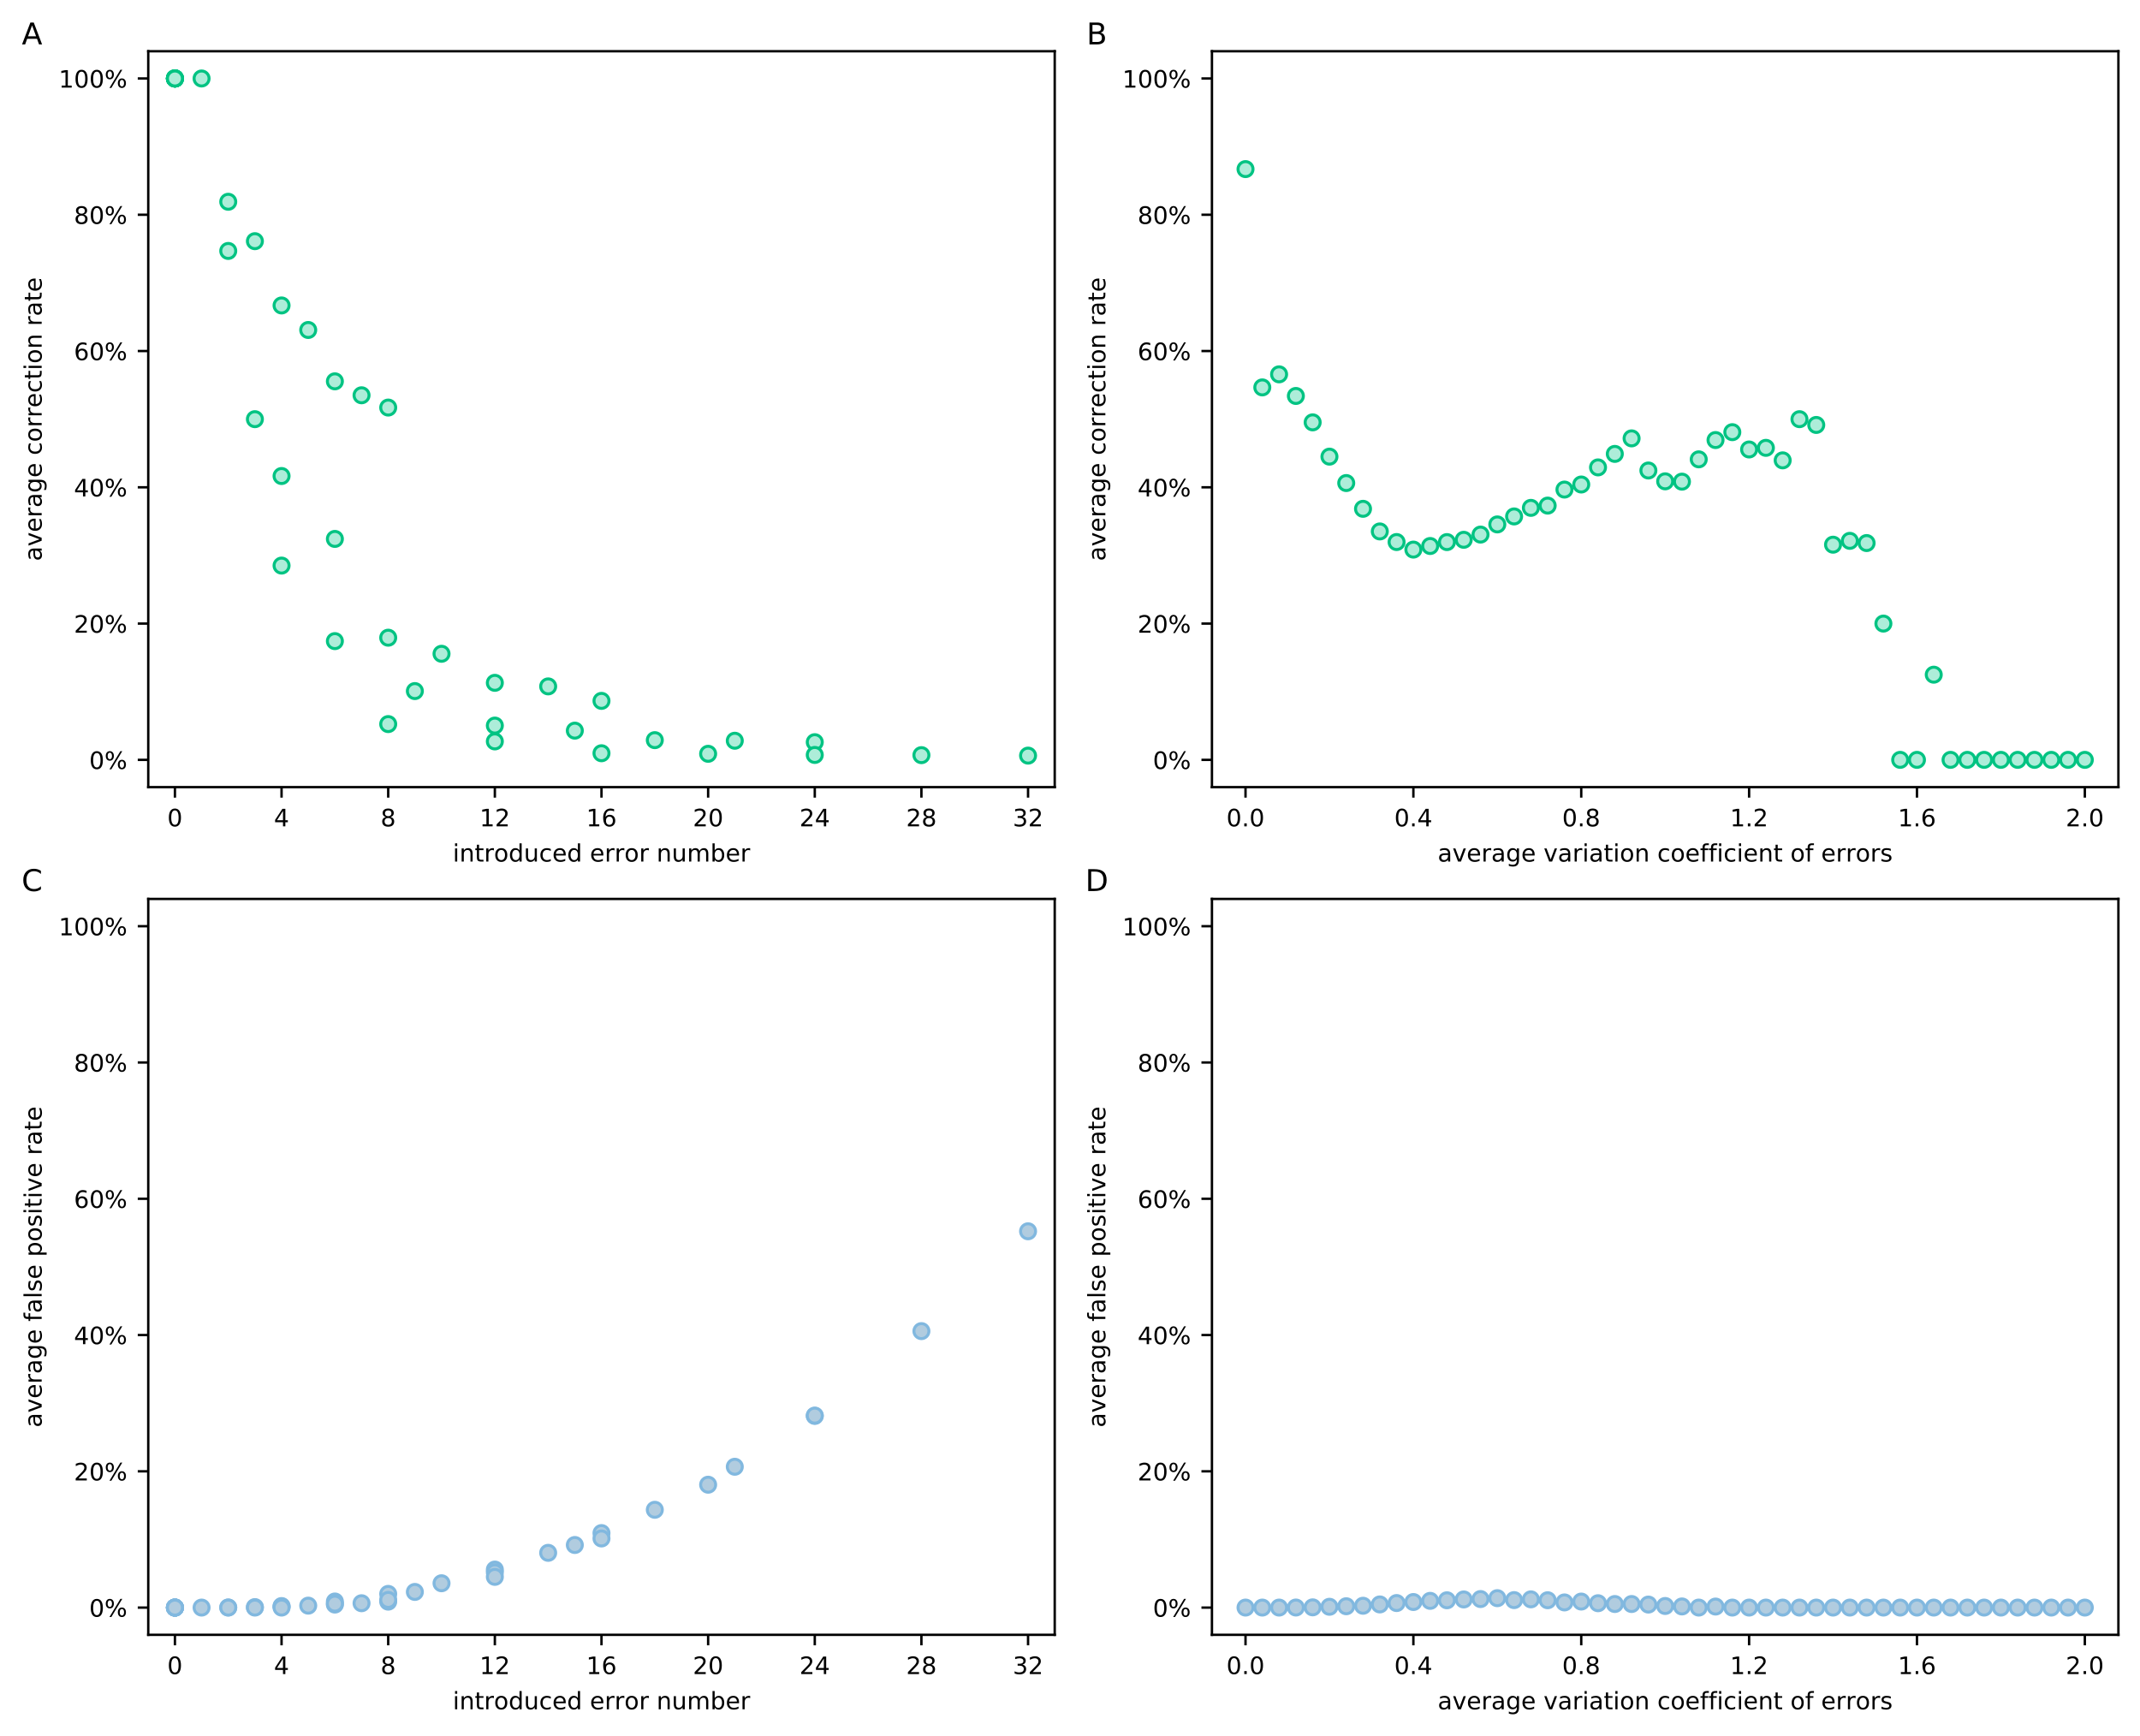 <?xml version="1.0" encoding="utf-8" standalone="no"?>
<!DOCTYPE svg PUBLIC "-//W3C//DTD SVG 1.1//EN"
  "http://www.w3.org/Graphics/SVG/1.1/DTD/svg11.dtd">
<!-- Created with matplotlib (https://matplotlib.org/) -->
<svg height="578.679pt" version="1.1" viewBox="0 0 713.411 578.679" width="713.411pt" xmlns="http://www.w3.org/2000/svg" xmlns:xlink="http://www.w3.org/1999/xlink">
 <defs>
  <style type="text/css">
*{stroke-linecap:butt;stroke-linejoin:round;}
  </style>
 </defs>
 <g id="figure_1">
  <g id="patch_1">
   <path d="M 0 578.679 
L 713.411 578.679 
L 713.411 0 
L 0 0 
z
" style="fill:#ffffff;"/>
  </g>
  <g id="axes_1">
   <g id="patch_2">
    <path d="M 49.425 262.394 
L 351.611 262.394 
L 351.611 17.079 
L 49.425 17.079 
z
" style="fill:#ffffff;"/>
   </g>
   <g id="PathCollection_1">
    <defs>
     <path d="M 0 2.5 
C 0.663 2.5 1.299 2.237 1.768 1.768 
C 2.237 1.299 2.5 0.663 2.5 0 
C 2.5 -0.663 2.237 -1.299 1.768 -1.768 
C 1.299 -2.237 0.663 -2.5 0 -2.5 
C -0.663 -2.5 -1.299 -2.237 -1.768 -1.768 
C -2.237 -1.299 -2.5 -0.663 -2.5 0 
C -2.5 0.663 -2.237 1.299 -1.768 1.768 
C -1.299 2.237 -0.663 2.5 0 2.5 
z
" id="mfd18c13426" style="stroke:#00c382;"/>
    </defs>
    <g clip-path="url(#p2f9cc1a526)">
     <use style="fill:#adedd9;stroke:#00c382;" x="58.313" xlink:href="#mfd18c13426" y="26.165"/>
     <use style="fill:#adedd9;stroke:#00c382;" x="58.313" xlink:href="#mfd18c13426" y="26.165"/>
     <use style="fill:#adedd9;stroke:#00c382;" x="58.313" xlink:href="#mfd18c13426" y="26.165"/>
     <use style="fill:#adedd9;stroke:#00c382;" x="58.313" xlink:href="#mfd18c13426" y="26.165"/>
     <use style="fill:#adedd9;stroke:#00c382;" x="58.313" xlink:href="#mfd18c13426" y="26.165"/>
     <use style="fill:#adedd9;stroke:#00c382;" x="58.313" xlink:href="#mfd18c13426" y="26.165"/>
     <use style="fill:#adedd9;stroke:#00c382;" x="58.313" xlink:href="#mfd18c13426" y="26.165"/>
     <use style="fill:#adedd9;stroke:#00c382;" x="58.313" xlink:href="#mfd18c13426" y="26.165"/>
     <use style="fill:#adedd9;stroke:#00c382;" x="67.201" xlink:href="#mfd18c13426" y="26.165"/>
     <use style="fill:#adedd9;stroke:#00c382;" x="76.089" xlink:href="#mfd18c13426" y="67.262"/>
     <use style="fill:#adedd9;stroke:#00c382;" x="84.976" xlink:href="#mfd18c13426" y="80.4"/>
     <use style="fill:#adedd9;stroke:#00c382;" x="93.864" xlink:href="#mfd18c13426" y="101.827"/>
     <use style="fill:#adedd9;stroke:#00c382;" x="102.752" xlink:href="#mfd18c13426" y="110.004"/>
     <use style="fill:#adedd9;stroke:#00c382;" x="111.64" xlink:href="#mfd18c13426" y="127.122"/>
     <use style="fill:#adedd9;stroke:#00c382;" x="120.528" xlink:href="#mfd18c13426" y="131.771"/>
     <use style="fill:#adedd9;stroke:#00c382;" x="129.416" xlink:href="#mfd18c13426" y="135.866"/>
     <use style="fill:#adedd9;stroke:#00c382;" x="76.089" xlink:href="#mfd18c13426" y="83.656"/>
     <use style="fill:#adedd9;stroke:#00c382;" x="93.864" xlink:href="#mfd18c13426" y="158.688"/>
     <use style="fill:#adedd9;stroke:#00c382;" x="111.64" xlink:href="#mfd18c13426" y="179.656"/>
     <use style="fill:#adedd9;stroke:#00c382;" x="129.416" xlink:href="#mfd18c13426" y="212.586"/>
     <use style="fill:#adedd9;stroke:#00c382;" x="147.191" xlink:href="#mfd18c13426" y="217.946"/>
     <use style="fill:#adedd9;stroke:#00c382;" x="164.967" xlink:href="#mfd18c13426" y="227.631"/>
     <use style="fill:#adedd9;stroke:#00c382;" x="182.743" xlink:href="#mfd18c13426" y="228.818"/>
     <use style="fill:#adedd9;stroke:#00c382;" x="200.518" xlink:href="#mfd18c13426" y="233.645"/>
     <use style="fill:#adedd9;stroke:#00c382;" x="84.976" xlink:href="#mfd18c13426" y="139.737"/>
     <use style="fill:#adedd9;stroke:#00c382;" x="111.64" xlink:href="#mfd18c13426" y="213.724"/>
     <use style="fill:#adedd9;stroke:#00c382;" x="138.303" xlink:href="#mfd18c13426" y="230.38"/>
     <use style="fill:#adedd9;stroke:#00c382;" x="164.967" xlink:href="#mfd18c13426" y="241.883"/>
     <use style="fill:#adedd9;stroke:#00c382;" x="191.63" xlink:href="#mfd18c13426" y="243.57"/>
     <use style="fill:#adedd9;stroke:#00c382;" x="218.294" xlink:href="#mfd18c13426" y="246.738"/>
     <use style="fill:#adedd9;stroke:#00c382;" x="244.957" xlink:href="#mfd18c13426" y="246.934"/>
     <use style="fill:#adedd9;stroke:#00c382;" x="271.621" xlink:href="#mfd18c13426" y="247.416"/>
     <use style="fill:#adedd9;stroke:#00c382;" x="93.864" xlink:href="#mfd18c13426" y="188.547"/>
     <use style="fill:#adedd9;stroke:#00c382;" x="129.416" xlink:href="#mfd18c13426" y="241.382"/>
     <use style="fill:#adedd9;stroke:#00c382;" x="164.967" xlink:href="#mfd18c13426" y="247.157"/>
     <use style="fill:#adedd9;stroke:#00c382;" x="200.518" xlink:href="#mfd18c13426" y="251.102"/>
     <use style="fill:#adedd9;stroke:#00c382;" x="236.07" xlink:href="#mfd18c13426" y="251.288"/>
     <use style="fill:#adedd9;stroke:#00c382;" x="271.621" xlink:href="#mfd18c13426" y="251.67"/>
     <use style="fill:#adedd9;stroke:#00c382;" x="307.172" xlink:href="#mfd18c13426" y="251.737"/>
     <use style="fill:#adedd9;stroke:#00c382;" x="342.724" xlink:href="#mfd18c13426" y="251.896"/>
    </g>
   </g>
   <g id="matplotlib.axis_1">
    <g id="xtick_1">
     <g id="line2d_1">
      <defs>
       <path d="M 0 0 
L 0 3.5 
" id="mb743b36505" style="stroke:#000000;stroke-width:0.8;"/>
      </defs>
      <g>
       <use style="stroke:#000000;stroke-width:0.8;" x="58.313" xlink:href="#mb743b36505" y="262.394"/>
      </g>
     </g>
     <g id="text_1">
      <!-- 0 -->
      <defs>
       <path d="M 31.781 66.406 
Q 24.172 66.406 20.328 58.906 
Q 16.5 51.422 16.5 36.375 
Q 16.5 21.391 20.328 13.891 
Q 24.172 6.391 31.781 6.391 
Q 39.453 6.391 43.281 13.891 
Q 47.125 21.391 47.125 36.375 
Q 47.125 51.422 43.281 58.906 
Q 39.453 66.406 31.781 66.406 
z
M 31.781 74.219 
Q 44.047 74.219 50.516 64.516 
Q 56.984 54.828 56.984 36.375 
Q 56.984 17.969 50.516 8.266 
Q 44.047 -1.422 31.781 -1.422 
Q 19.531 -1.422 13.062 8.266 
Q 6.594 17.969 6.594 36.375 
Q 6.594 54.828 13.062 64.516 
Q 19.531 74.219 31.781 74.219 
z
" id="DejaVuSans-48"/>
      </defs>
      <g transform="translate(55.768 275.473)scale(0.08 -0.08)">
       <use xlink:href="#DejaVuSans-48"/>
      </g>
     </g>
    </g>
    <g id="xtick_2">
     <g id="line2d_2">
      <g>
       <use style="stroke:#000000;stroke-width:0.8;" x="93.864" xlink:href="#mb743b36505" y="262.394"/>
      </g>
     </g>
     <g id="text_2">
      <!-- 4 -->
      <defs>
       <path d="M 37.797 64.312 
L 12.891 25.391 
L 37.797 25.391 
z
M 35.203 72.906 
L 47.609 72.906 
L 47.609 25.391 
L 58.016 25.391 
L 58.016 17.188 
L 47.609 17.188 
L 47.609 0 
L 37.797 0 
L 37.797 17.188 
L 4.891 17.188 
L 4.891 26.703 
z
" id="DejaVuSans-52"/>
      </defs>
      <g transform="translate(91.319 275.473)scale(0.08 -0.08)">
       <use xlink:href="#DejaVuSans-52"/>
      </g>
     </g>
    </g>
    <g id="xtick_3">
     <g id="line2d_3">
      <g>
       <use style="stroke:#000000;stroke-width:0.8;" x="129.416" xlink:href="#mb743b36505" y="262.394"/>
      </g>
     </g>
     <g id="text_3">
      <!-- 8 -->
      <defs>
       <path d="M 31.781 34.625 
Q 24.75 34.625 20.719 30.859 
Q 16.703 27.094 16.703 20.516 
Q 16.703 13.922 20.719 10.156 
Q 24.75 6.391 31.781 6.391 
Q 38.812 6.391 42.859 10.172 
Q 46.922 13.969 46.922 20.516 
Q 46.922 27.094 42.891 30.859 
Q 38.875 34.625 31.781 34.625 
z
M 21.922 38.812 
Q 15.578 40.375 12.031 44.719 
Q 8.5 49.078 8.5 55.328 
Q 8.5 64.062 14.719 69.141 
Q 20.953 74.219 31.781 74.219 
Q 42.672 74.219 48.875 69.141 
Q 55.078 64.062 55.078 55.328 
Q 55.078 49.078 51.531 44.719 
Q 48 40.375 41.703 38.812 
Q 48.828 37.156 52.797 32.312 
Q 56.781 27.484 56.781 20.516 
Q 56.781 9.906 50.312 4.234 
Q 43.844 -1.422 31.781 -1.422 
Q 19.734 -1.422 13.25 4.234 
Q 6.781 9.906 6.781 20.516 
Q 6.781 27.484 10.781 32.312 
Q 14.797 37.156 21.922 38.812 
z
M 18.312 54.391 
Q 18.312 48.734 21.844 45.562 
Q 25.391 42.391 31.781 42.391 
Q 38.141 42.391 41.719 45.562 
Q 45.312 48.734 45.312 54.391 
Q 45.312 60.062 41.719 63.234 
Q 38.141 66.406 31.781 66.406 
Q 25.391 66.406 21.844 63.234 
Q 18.312 60.062 18.312 54.391 
z
" id="DejaVuSans-56"/>
      </defs>
      <g transform="translate(126.871 275.473)scale(0.08 -0.08)">
       <use xlink:href="#DejaVuSans-56"/>
      </g>
     </g>
    </g>
    <g id="xtick_4">
     <g id="line2d_4">
      <g>
       <use style="stroke:#000000;stroke-width:0.8;" x="164.967" xlink:href="#mb743b36505" y="262.394"/>
      </g>
     </g>
     <g id="text_4">
      <!-- 12 -->
      <defs>
       <path d="M 12.406 8.297 
L 28.516 8.297 
L 28.516 63.922 
L 10.984 60.406 
L 10.984 69.391 
L 28.422 72.906 
L 38.281 72.906 
L 38.281 8.297 
L 54.391 8.297 
L 54.391 0 
L 12.406 0 
z
" id="DejaVuSans-49"/>
       <path d="M 19.188 8.297 
L 53.609 8.297 
L 53.609 0 
L 7.328 0 
L 7.328 8.297 
Q 12.938 14.109 22.625 23.891 
Q 32.328 33.688 34.812 36.531 
Q 39.547 41.844 41.422 45.531 
Q 43.312 49.219 43.312 52.781 
Q 43.312 58.594 39.234 62.25 
Q 35.156 65.922 28.609 65.922 
Q 23.969 65.922 18.812 64.312 
Q 13.672 62.703 7.812 59.422 
L 7.812 69.391 
Q 13.766 71.781 18.938 73 
Q 24.125 74.219 28.422 74.219 
Q 39.75 74.219 46.484 68.547 
Q 53.219 62.891 53.219 53.422 
Q 53.219 48.922 51.531 44.891 
Q 49.859 40.875 45.406 35.406 
Q 44.188 33.984 37.641 27.219 
Q 31.109 20.453 19.188 8.297 
z
" id="DejaVuSans-50"/>
      </defs>
      <g transform="translate(159.877 275.473)scale(0.08 -0.08)">
       <use xlink:href="#DejaVuSans-49"/>
       <use x="63.623" xlink:href="#DejaVuSans-50"/>
      </g>
     </g>
    </g>
    <g id="xtick_5">
     <g id="line2d_5">
      <g>
       <use style="stroke:#000000;stroke-width:0.8;" x="200.518" xlink:href="#mb743b36505" y="262.394"/>
      </g>
     </g>
     <g id="text_5">
      <!-- 16 -->
      <defs>
       <path d="M 33.016 40.375 
Q 26.375 40.375 22.484 35.828 
Q 18.609 31.297 18.609 23.391 
Q 18.609 15.531 22.484 10.953 
Q 26.375 6.391 33.016 6.391 
Q 39.656 6.391 43.531 10.953 
Q 47.406 15.531 47.406 23.391 
Q 47.406 31.297 43.531 35.828 
Q 39.656 40.375 33.016 40.375 
z
M 52.594 71.297 
L 52.594 62.312 
Q 48.875 64.062 45.094 64.984 
Q 41.312 65.922 37.594 65.922 
Q 27.828 65.922 22.672 59.328 
Q 17.531 52.734 16.797 39.406 
Q 19.672 43.656 24.016 45.922 
Q 28.375 48.188 33.594 48.188 
Q 44.578 48.188 50.953 41.516 
Q 57.328 34.859 57.328 23.391 
Q 57.328 12.156 50.688 5.359 
Q 44.047 -1.422 33.016 -1.422 
Q 20.359 -1.422 13.672 8.266 
Q 6.984 17.969 6.984 36.375 
Q 6.984 53.656 15.188 63.938 
Q 23.391 74.219 37.203 74.219 
Q 40.922 74.219 44.703 73.484 
Q 48.484 72.75 52.594 71.297 
z
" id="DejaVuSans-54"/>
      </defs>
      <g transform="translate(195.428 275.473)scale(0.08 -0.08)">
       <use xlink:href="#DejaVuSans-49"/>
       <use x="63.623" xlink:href="#DejaVuSans-54"/>
      </g>
     </g>
    </g>
    <g id="xtick_6">
     <g id="line2d_6">
      <g>
       <use style="stroke:#000000;stroke-width:0.8;" x="236.07" xlink:href="#mb743b36505" y="262.394"/>
      </g>
     </g>
     <g id="text_6">
      <!-- 20 -->
      <g transform="translate(230.98 275.473)scale(0.08 -0.08)">
       <use xlink:href="#DejaVuSans-50"/>
       <use x="63.623" xlink:href="#DejaVuSans-48"/>
      </g>
     </g>
    </g>
    <g id="xtick_7">
     <g id="line2d_7">
      <g>
       <use style="stroke:#000000;stroke-width:0.8;" x="271.621" xlink:href="#mb743b36505" y="262.394"/>
      </g>
     </g>
     <g id="text_7">
      <!-- 24 -->
      <g transform="translate(266.531 275.473)scale(0.08 -0.08)">
       <use xlink:href="#DejaVuSans-50"/>
       <use x="63.623" xlink:href="#DejaVuSans-52"/>
      </g>
     </g>
    </g>
    <g id="xtick_8">
     <g id="line2d_8">
      <g>
       <use style="stroke:#000000;stroke-width:0.8;" x="307.172" xlink:href="#mb743b36505" y="262.394"/>
      </g>
     </g>
     <g id="text_8">
      <!-- 28 -->
      <g transform="translate(302.082 275.473)scale(0.08 -0.08)">
       <use xlink:href="#DejaVuSans-50"/>
       <use x="63.623" xlink:href="#DejaVuSans-56"/>
      </g>
     </g>
    </g>
    <g id="xtick_9">
     <g id="line2d_9">
      <g>
       <use style="stroke:#000000;stroke-width:0.8;" x="342.724" xlink:href="#mb743b36505" y="262.394"/>
      </g>
     </g>
     <g id="text_9">
      <!-- 32 -->
      <defs>
       <path d="M 40.578 39.312 
Q 47.656 37.797 51.625 33 
Q 55.609 28.219 55.609 21.188 
Q 55.609 10.406 48.188 4.484 
Q 40.766 -1.422 27.094 -1.422 
Q 22.516 -1.422 17.656 -0.516 
Q 12.797 0.391 7.625 2.203 
L 7.625 11.719 
Q 11.719 9.328 16.594 8.109 
Q 21.484 6.891 26.812 6.891 
Q 36.078 6.891 40.938 10.547 
Q 45.797 14.203 45.797 21.188 
Q 45.797 27.641 41.281 31.266 
Q 36.766 34.906 28.719 34.906 
L 20.219 34.906 
L 20.219 43.016 
L 29.109 43.016 
Q 36.375 43.016 40.234 45.922 
Q 44.094 48.828 44.094 54.297 
Q 44.094 59.906 40.109 62.906 
Q 36.141 65.922 28.719 65.922 
Q 24.656 65.922 20.016 65.031 
Q 15.375 64.156 9.812 62.312 
L 9.812 71.094 
Q 15.438 72.656 20.344 73.438 
Q 25.25 74.219 29.594 74.219 
Q 40.828 74.219 47.359 69.109 
Q 53.906 64.016 53.906 55.328 
Q 53.906 49.266 50.438 45.094 
Q 46.969 40.922 40.578 39.312 
z
" id="DejaVuSans-51"/>
      </defs>
      <g transform="translate(337.634 275.473)scale(0.08 -0.08)">
       <use xlink:href="#DejaVuSans-51"/>
       <use x="63.623" xlink:href="#DejaVuSans-50"/>
      </g>
     </g>
    </g>
    <g id="text_10">
     <!-- introduced error number -->
     <defs>
      <path d="M 9.422 54.688 
L 18.406 54.688 
L 18.406 0 
L 9.422 0 
z
M 9.422 75.984 
L 18.406 75.984 
L 18.406 64.594 
L 9.422 64.594 
z
" id="DejaVuSans-105"/>
      <path d="M 54.891 33.016 
L 54.891 0 
L 45.906 0 
L 45.906 32.719 
Q 45.906 40.484 42.875 44.328 
Q 39.844 48.188 33.797 48.188 
Q 26.516 48.188 22.312 43.547 
Q 18.109 38.922 18.109 30.906 
L 18.109 0 
L 9.078 0 
L 9.078 54.688 
L 18.109 54.688 
L 18.109 46.188 
Q 21.344 51.125 25.703 53.562 
Q 30.078 56 35.797 56 
Q 45.219 56 50.047 50.172 
Q 54.891 44.344 54.891 33.016 
z
" id="DejaVuSans-110"/>
      <path d="M 18.312 70.219 
L 18.312 54.688 
L 36.812 54.688 
L 36.812 47.703 
L 18.312 47.703 
L 18.312 18.016 
Q 18.312 11.328 20.141 9.422 
Q 21.969 7.516 27.594 7.516 
L 36.812 7.516 
L 36.812 0 
L 27.594 0 
Q 17.188 0 13.234 3.875 
Q 9.281 7.766 9.281 18.016 
L 9.281 47.703 
L 2.688 47.703 
L 2.688 54.688 
L 9.281 54.688 
L 9.281 70.219 
z
" id="DejaVuSans-116"/>
      <path d="M 41.109 46.297 
Q 39.594 47.172 37.812 47.578 
Q 36.031 48 33.891 48 
Q 26.266 48 22.188 43.047 
Q 18.109 38.094 18.109 28.812 
L 18.109 0 
L 9.078 0 
L 9.078 54.688 
L 18.109 54.688 
L 18.109 46.188 
Q 20.953 51.172 25.484 53.578 
Q 30.031 56 36.531 56 
Q 37.453 56 38.578 55.875 
Q 39.703 55.766 41.062 55.516 
z
" id="DejaVuSans-114"/>
      <path d="M 30.609 48.391 
Q 23.391 48.391 19.188 42.75 
Q 14.984 37.109 14.984 27.297 
Q 14.984 17.484 19.156 11.844 
Q 23.344 6.203 30.609 6.203 
Q 37.797 6.203 41.984 11.859 
Q 46.188 17.531 46.188 27.297 
Q 46.188 37.016 41.984 42.703 
Q 37.797 48.391 30.609 48.391 
z
M 30.609 56 
Q 42.328 56 49.016 48.375 
Q 55.719 40.766 55.719 27.297 
Q 55.719 13.875 49.016 6.219 
Q 42.328 -1.422 30.609 -1.422 
Q 18.844 -1.422 12.172 6.219 
Q 5.516 13.875 5.516 27.297 
Q 5.516 40.766 12.172 48.375 
Q 18.844 56 30.609 56 
z
" id="DejaVuSans-111"/>
      <path d="M 45.406 46.391 
L 45.406 75.984 
L 54.391 75.984 
L 54.391 0 
L 45.406 0 
L 45.406 8.203 
Q 42.578 3.328 38.25 0.953 
Q 33.938 -1.422 27.875 -1.422 
Q 17.969 -1.422 11.734 6.484 
Q 5.516 14.406 5.516 27.297 
Q 5.516 40.188 11.734 48.094 
Q 17.969 56 27.875 56 
Q 33.938 56 38.25 53.625 
Q 42.578 51.266 45.406 46.391 
z
M 14.797 27.297 
Q 14.797 17.391 18.875 11.75 
Q 22.953 6.109 30.078 6.109 
Q 37.203 6.109 41.297 11.75 
Q 45.406 17.391 45.406 27.297 
Q 45.406 37.203 41.297 42.844 
Q 37.203 48.484 30.078 48.484 
Q 22.953 48.484 18.875 42.844 
Q 14.797 37.203 14.797 27.297 
z
" id="DejaVuSans-100"/>
      <path d="M 8.5 21.578 
L 8.5 54.688 
L 17.484 54.688 
L 17.484 21.922 
Q 17.484 14.156 20.5 10.266 
Q 23.531 6.391 29.594 6.391 
Q 36.859 6.391 41.078 11.031 
Q 45.312 15.672 45.312 23.688 
L 45.312 54.688 
L 54.297 54.688 
L 54.297 0 
L 45.312 0 
L 45.312 8.406 
Q 42.047 3.422 37.719 1 
Q 33.406 -1.422 27.688 -1.422 
Q 18.266 -1.422 13.375 4.438 
Q 8.5 10.297 8.5 21.578 
z
M 31.109 56 
z
" id="DejaVuSans-117"/>
      <path d="M 48.781 52.594 
L 48.781 44.188 
Q 44.969 46.297 41.141 47.344 
Q 37.312 48.391 33.406 48.391 
Q 24.656 48.391 19.812 42.844 
Q 14.984 37.312 14.984 27.297 
Q 14.984 17.281 19.812 11.734 
Q 24.656 6.203 33.406 6.203 
Q 37.312 6.203 41.141 7.25 
Q 44.969 8.297 48.781 10.406 
L 48.781 2.094 
Q 45.016 0.344 40.984 -0.531 
Q 36.969 -1.422 32.422 -1.422 
Q 20.062 -1.422 12.781 6.344 
Q 5.516 14.109 5.516 27.297 
Q 5.516 40.672 12.859 48.328 
Q 20.219 56 33.016 56 
Q 37.156 56 41.109 55.141 
Q 45.062 54.297 48.781 52.594 
z
" id="DejaVuSans-99"/>
      <path d="M 56.203 29.594 
L 56.203 25.203 
L 14.891 25.203 
Q 15.484 15.922 20.484 11.062 
Q 25.484 6.203 34.422 6.203 
Q 39.594 6.203 44.453 7.469 
Q 49.312 8.734 54.109 11.281 
L 54.109 2.781 
Q 49.266 0.734 44.188 -0.344 
Q 39.109 -1.422 33.891 -1.422 
Q 20.797 -1.422 13.156 6.188 
Q 5.516 13.812 5.516 26.812 
Q 5.516 40.234 12.766 48.109 
Q 20.016 56 32.328 56 
Q 43.359 56 49.781 48.891 
Q 56.203 41.797 56.203 29.594 
z
M 47.219 32.234 
Q 47.125 39.594 43.094 43.984 
Q 39.062 48.391 32.422 48.391 
Q 24.906 48.391 20.391 44.141 
Q 15.875 39.891 15.188 32.172 
z
" id="DejaVuSans-101"/>
      <path id="DejaVuSans-32"/>
      <path d="M 52 44.188 
Q 55.375 50.25 60.062 53.125 
Q 64.75 56 71.094 56 
Q 79.641 56 84.281 50.016 
Q 88.922 44.047 88.922 33.016 
L 88.922 0 
L 79.891 0 
L 79.891 32.719 
Q 79.891 40.578 77.094 44.375 
Q 74.312 48.188 68.609 48.188 
Q 61.625 48.188 57.562 43.547 
Q 53.516 38.922 53.516 30.906 
L 53.516 0 
L 44.484 0 
L 44.484 32.719 
Q 44.484 40.625 41.703 44.406 
Q 38.922 48.188 33.109 48.188 
Q 26.219 48.188 22.156 43.531 
Q 18.109 38.875 18.109 30.906 
L 18.109 0 
L 9.078 0 
L 9.078 54.688 
L 18.109 54.688 
L 18.109 46.188 
Q 21.188 51.219 25.484 53.609 
Q 29.781 56 35.688 56 
Q 41.656 56 45.828 52.969 
Q 50 49.953 52 44.188 
z
" id="DejaVuSans-109"/>
      <path d="M 48.688 27.297 
Q 48.688 37.203 44.609 42.844 
Q 40.531 48.484 33.406 48.484 
Q 26.266 48.484 22.188 42.844 
Q 18.109 37.203 18.109 27.297 
Q 18.109 17.391 22.188 11.75 
Q 26.266 6.109 33.406 6.109 
Q 40.531 6.109 44.609 11.75 
Q 48.688 17.391 48.688 27.297 
z
M 18.109 46.391 
Q 20.953 51.266 25.266 53.625 
Q 29.594 56 35.594 56 
Q 45.562 56 51.781 48.094 
Q 58.016 40.188 58.016 27.297 
Q 58.016 14.406 51.781 6.484 
Q 45.562 -1.422 35.594 -1.422 
Q 29.594 -1.422 25.266 0.953 
Q 20.953 3.328 18.109 8.203 
L 18.109 0 
L 9.078 0 
L 9.078 75.984 
L 18.109 75.984 
z
" id="DejaVuSans-98"/>
     </defs>
     <g transform="translate(150.945 287.215)scale(0.08 -0.08)">
      <use xlink:href="#DejaVuSans-105"/>
      <use x="27.783" xlink:href="#DejaVuSans-110"/>
      <use x="91.162" xlink:href="#DejaVuSans-116"/>
      <use x="130.371" xlink:href="#DejaVuSans-114"/>
      <use x="171.453" xlink:href="#DejaVuSans-111"/>
      <use x="232.635" xlink:href="#DejaVuSans-100"/>
      <use x="296.111" xlink:href="#DejaVuSans-117"/>
      <use x="359.49" xlink:href="#DejaVuSans-99"/>
      <use x="414.471" xlink:href="#DejaVuSans-101"/>
      <use x="475.994" xlink:href="#DejaVuSans-100"/>
      <use x="539.471" xlink:href="#DejaVuSans-32"/>
      <use x="571.258" xlink:href="#DejaVuSans-101"/>
      <use x="632.781" xlink:href="#DejaVuSans-114"/>
      <use x="673.879" xlink:href="#DejaVuSans-114"/>
      <use x="714.961" xlink:href="#DejaVuSans-111"/>
      <use x="776.143" xlink:href="#DejaVuSans-114"/>
      <use x="817.256" xlink:href="#DejaVuSans-32"/>
      <use x="849.043" xlink:href="#DejaVuSans-110"/>
      <use x="912.422" xlink:href="#DejaVuSans-117"/>
      <use x="975.801" xlink:href="#DejaVuSans-109"/>
      <use x="1073.213" xlink:href="#DejaVuSans-98"/>
      <use x="1136.689" xlink:href="#DejaVuSans-101"/>
      <use x="1198.213" xlink:href="#DejaVuSans-114"/>
     </g>
    </g>
   </g>
   <g id="matplotlib.axis_2">
    <g id="ytick_1">
     <g id="line2d_10">
      <defs>
       <path d="M 0 0 
L -3.5 0 
" id="mdf5d578ceb" style="stroke:#000000;stroke-width:0.8;"/>
      </defs>
      <g>
       <use style="stroke:#000000;stroke-width:0.8;" x="49.425" xlink:href="#mdf5d578ceb" y="253.308"/>
      </g>
     </g>
     <g id="text_11">
      <!-- 0% -->
      <defs>
       <path d="M 72.703 32.078 
Q 68.453 32.078 66.031 28.469 
Q 63.625 24.859 63.625 18.406 
Q 63.625 12.062 66.031 8.422 
Q 68.453 4.781 72.703 4.781 
Q 76.859 4.781 79.266 8.422 
Q 81.688 12.062 81.688 18.406 
Q 81.688 24.812 79.266 28.438 
Q 76.859 32.078 72.703 32.078 
z
M 72.703 38.281 
Q 80.422 38.281 84.953 32.906 
Q 89.5 27.547 89.5 18.406 
Q 89.5 9.281 84.938 3.922 
Q 80.375 -1.422 72.703 -1.422 
Q 64.891 -1.422 60.344 3.922 
Q 55.812 9.281 55.812 18.406 
Q 55.812 27.594 60.375 32.938 
Q 64.938 38.281 72.703 38.281 
z
M 22.312 68.016 
Q 18.109 68.016 15.688 64.375 
Q 13.281 60.75 13.281 54.391 
Q 13.281 47.953 15.672 44.328 
Q 18.062 40.719 22.312 40.719 
Q 26.562 40.719 28.969 44.328 
Q 31.391 47.953 31.391 54.391 
Q 31.391 60.688 28.953 64.344 
Q 26.516 68.016 22.312 68.016 
z
M 66.406 74.219 
L 74.219 74.219 
L 28.609 -1.422 
L 20.797 -1.422 
z
M 22.312 74.219 
Q 30.031 74.219 34.609 68.875 
Q 39.203 63.531 39.203 54.391 
Q 39.203 45.172 34.641 39.844 
Q 30.078 34.516 22.312 34.516 
Q 14.547 34.516 10.031 39.859 
Q 5.516 45.219 5.516 54.391 
Q 5.516 63.484 10.047 68.844 
Q 14.594 74.219 22.312 74.219 
z
" id="DejaVuSans-37"/>
      </defs>
      <g transform="translate(29.734 256.348)scale(0.08 -0.08)">
       <use xlink:href="#DejaVuSans-48"/>
       <use x="63.623" xlink:href="#DejaVuSans-37"/>
      </g>
     </g>
    </g>
    <g id="ytick_2">
     <g id="line2d_11">
      <g>
       <use style="stroke:#000000;stroke-width:0.8;" x="49.425" xlink:href="#mdf5d578ceb" y="207.88"/>
      </g>
     </g>
     <g id="text_12">
      <!-- 20% -->
      <g transform="translate(24.644 210.919)scale(0.08 -0.08)">
       <use xlink:href="#DejaVuSans-50"/>
       <use x="63.623" xlink:href="#DejaVuSans-48"/>
       <use x="127.246" xlink:href="#DejaVuSans-37"/>
      </g>
     </g>
    </g>
    <g id="ytick_3">
     <g id="line2d_12">
      <g>
       <use style="stroke:#000000;stroke-width:0.8;" x="49.425" xlink:href="#mdf5d578ceb" y="162.451"/>
      </g>
     </g>
     <g id="text_13">
      <!-- 40% -->
      <g transform="translate(24.644 165.49)scale(0.08 -0.08)">
       <use xlink:href="#DejaVuSans-52"/>
       <use x="63.623" xlink:href="#DejaVuSans-48"/>
       <use x="127.246" xlink:href="#DejaVuSans-37"/>
      </g>
     </g>
    </g>
    <g id="ytick_4">
     <g id="line2d_13">
      <g>
       <use style="stroke:#000000;stroke-width:0.8;" x="49.425" xlink:href="#mdf5d578ceb" y="117.022"/>
      </g>
     </g>
     <g id="text_14">
      <!-- 60% -->
      <g transform="translate(24.644 120.062)scale(0.08 -0.08)">
       <use xlink:href="#DejaVuSans-54"/>
       <use x="63.623" xlink:href="#DejaVuSans-48"/>
       <use x="127.246" xlink:href="#DejaVuSans-37"/>
      </g>
     </g>
    </g>
    <g id="ytick_5">
     <g id="line2d_14">
      <g>
       <use style="stroke:#000000;stroke-width:0.8;" x="49.425" xlink:href="#mdf5d578ceb" y="71.594"/>
      </g>
     </g>
     <g id="text_15">
      <!-- 80% -->
      <g transform="translate(24.644 74.633)scale(0.08 -0.08)">
       <use xlink:href="#DejaVuSans-56"/>
       <use x="63.623" xlink:href="#DejaVuSans-48"/>
       <use x="127.246" xlink:href="#DejaVuSans-37"/>
      </g>
     </g>
    </g>
    <g id="ytick_6">
     <g id="line2d_15">
      <g>
       <use style="stroke:#000000;stroke-width:0.8;" x="49.425" xlink:href="#mdf5d578ceb" y="26.165"/>
      </g>
     </g>
     <g id="text_16">
      <!-- 100% -->
      <g transform="translate(19.554 29.204)scale(0.08 -0.08)">
       <use xlink:href="#DejaVuSans-49"/>
       <use x="63.623" xlink:href="#DejaVuSans-48"/>
       <use x="127.246" xlink:href="#DejaVuSans-48"/>
       <use x="190.869" xlink:href="#DejaVuSans-37"/>
      </g>
     </g>
    </g>
    <g id="text_17">
     <!-- average correction rate -->
     <defs>
      <path d="M 34.281 27.484 
Q 23.391 27.484 19.188 25 
Q 14.984 22.516 14.984 16.5 
Q 14.984 11.719 18.141 8.906 
Q 21.297 6.109 26.703 6.109 
Q 34.188 6.109 38.703 11.406 
Q 43.219 16.703 43.219 25.484 
L 43.219 27.484 
z
M 52.203 31.203 
L 52.203 0 
L 43.219 0 
L 43.219 8.297 
Q 40.141 3.328 35.547 0.953 
Q 30.953 -1.422 24.312 -1.422 
Q 15.922 -1.422 10.953 3.297 
Q 6 8.016 6 15.922 
Q 6 25.141 12.172 29.828 
Q 18.359 34.516 30.609 34.516 
L 43.219 34.516 
L 43.219 35.406 
Q 43.219 41.609 39.141 45 
Q 35.062 48.391 27.688 48.391 
Q 23 48.391 18.547 47.266 
Q 14.109 46.141 10.016 43.891 
L 10.016 52.203 
Q 14.938 54.109 19.578 55.047 
Q 24.219 56 28.609 56 
Q 40.484 56 46.344 49.844 
Q 52.203 43.703 52.203 31.203 
z
" id="DejaVuSans-97"/>
      <path d="M 2.984 54.688 
L 12.5 54.688 
L 29.594 8.797 
L 46.688 54.688 
L 56.203 54.688 
L 35.688 0 
L 23.484 0 
z
" id="DejaVuSans-118"/>
      <path d="M 45.406 27.984 
Q 45.406 37.75 41.375 43.109 
Q 37.359 48.484 30.078 48.484 
Q 22.859 48.484 18.828 43.109 
Q 14.797 37.75 14.797 27.984 
Q 14.797 18.266 18.828 12.891 
Q 22.859 7.516 30.078 7.516 
Q 37.359 7.516 41.375 12.891 
Q 45.406 18.266 45.406 27.984 
z
M 54.391 6.781 
Q 54.391 -7.172 48.188 -13.984 
Q 42 -20.797 29.203 -20.797 
Q 24.469 -20.797 20.266 -20.094 
Q 16.062 -19.391 12.109 -17.922 
L 12.109 -9.188 
Q 16.062 -11.328 19.922 -12.344 
Q 23.781 -13.375 27.781 -13.375 
Q 36.625 -13.375 41.016 -8.766 
Q 45.406 -4.156 45.406 5.172 
L 45.406 9.625 
Q 42.625 4.781 38.281 2.391 
Q 33.938 0 27.875 0 
Q 17.828 0 11.672 7.656 
Q 5.516 15.328 5.516 27.984 
Q 5.516 40.672 11.672 48.328 
Q 17.828 56 27.875 56 
Q 33.938 56 38.281 53.609 
Q 42.625 51.219 45.406 46.391 
L 45.406 54.688 
L 54.391 54.688 
z
" id="DejaVuSans-103"/>
     </defs>
     <g transform="translate(13.89 187.037)rotate(-90)scale(0.08 -0.08)">
      <use xlink:href="#DejaVuSans-97"/>
      <use x="61.279" xlink:href="#DejaVuSans-118"/>
      <use x="120.459" xlink:href="#DejaVuSans-101"/>
      <use x="181.982" xlink:href="#DejaVuSans-114"/>
      <use x="223.096" xlink:href="#DejaVuSans-97"/>
      <use x="284.375" xlink:href="#DejaVuSans-103"/>
      <use x="347.852" xlink:href="#DejaVuSans-101"/>
      <use x="409.375" xlink:href="#DejaVuSans-32"/>
      <use x="441.162" xlink:href="#DejaVuSans-99"/>
      <use x="496.143" xlink:href="#DejaVuSans-111"/>
      <use x="557.324" xlink:href="#DejaVuSans-114"/>
      <use x="598.422" xlink:href="#DejaVuSans-114"/>
      <use x="639.504" xlink:href="#DejaVuSans-101"/>
      <use x="701.027" xlink:href="#DejaVuSans-99"/>
      <use x="756.008" xlink:href="#DejaVuSans-116"/>
      <use x="795.217" xlink:href="#DejaVuSans-105"/>
      <use x="823" xlink:href="#DejaVuSans-111"/>
      <use x="884.182" xlink:href="#DejaVuSans-110"/>
      <use x="947.561" xlink:href="#DejaVuSans-32"/>
      <use x="979.348" xlink:href="#DejaVuSans-114"/>
      <use x="1020.461" xlink:href="#DejaVuSans-97"/>
      <use x="1081.74" xlink:href="#DejaVuSans-116"/>
      <use x="1120.949" xlink:href="#DejaVuSans-101"/>
     </g>
    </g>
   </g>
   <g id="patch_3">
    <path d="M 49.425 262.394 
L 49.425 17.079 
" style="fill:none;stroke:#000000;stroke-linecap:square;stroke-linejoin:miter;stroke-width:0.8;"/>
   </g>
   <g id="patch_4">
    <path d="M 351.611 262.394 
L 351.611 17.079 
" style="fill:none;stroke:#000000;stroke-linecap:square;stroke-linejoin:miter;stroke-width:0.8;"/>
   </g>
   <g id="patch_5">
    <path d="M 49.425 262.394 
L 351.611 262.394 
" style="fill:none;stroke:#000000;stroke-linecap:square;stroke-linejoin:miter;stroke-width:0.8;"/>
   </g>
   <g id="patch_6">
    <path d="M 49.425 17.079 
L 351.611 17.079 
" style="fill:none;stroke:#000000;stroke-linecap:square;stroke-linejoin:miter;stroke-width:0.8;"/>
   </g>
  </g>
  <g id="axes_2">
   <g id="patch_7">
    <path d="M 404.025 262.394 
L 706.211 262.394 
L 706.211 17.079 
L 404.025 17.079 
z
" style="fill:#ffffff;"/>
   </g>
   <g id="PathCollection_2">
    <g clip-path="url(#pb8d28bb6cf)">
     <use style="fill:#adedd9;stroke:#00c382;" x="415.217" xlink:href="#mfd18c13426" y="56.374"/>
     <use style="fill:#adedd9;stroke:#00c382;" x="420.813" xlink:href="#mfd18c13426" y="129.145"/>
     <use style="fill:#adedd9;stroke:#00c382;" x="426.409" xlink:href="#mfd18c13426" y="124.791"/>
     <use style="fill:#adedd9;stroke:#00c382;" x="432.005" xlink:href="#mfd18c13426" y="131.996"/>
     <use style="fill:#adedd9;stroke:#00c382;" x="437.601" xlink:href="#mfd18c13426" y="140.798"/>
     <use style="fill:#adedd9;stroke:#00c382;" x="443.197" xlink:href="#mfd18c13426" y="152.228"/>
     <use style="fill:#adedd9;stroke:#00c382;" x="448.793" xlink:href="#mfd18c13426" y="161.03"/>
     <use style="fill:#adedd9;stroke:#00c382;" x="454.39" xlink:href="#mfd18c13426" y="169.618"/>
     <use style="fill:#adedd9;stroke:#00c382;" x="459.986" xlink:href="#mfd18c13426" y="177.16"/>
     <use style="fill:#adedd9;stroke:#00c382;" x="465.582" xlink:href="#mfd18c13426" y="180.696"/>
     <use style="fill:#adedd9;stroke:#00c382;" x="471.178" xlink:href="#mfd18c13426" y="183.215"/>
     <use style="fill:#adedd9;stroke:#00c382;" x="476.774" xlink:href="#mfd18c13426" y="182.016"/>
     <use style="fill:#adedd9;stroke:#00c382;" x="482.37" xlink:href="#mfd18c13426" y="180.713"/>
     <use style="fill:#adedd9;stroke:#00c382;" x="487.966" xlink:href="#mfd18c13426" y="179.949"/>
     <use style="fill:#adedd9;stroke:#00c382;" x="493.562" xlink:href="#mfd18c13426" y="178.21"/>
     <use style="fill:#adedd9;stroke:#00c382;" x="499.158" xlink:href="#mfd18c13426" y="174.822"/>
     <use style="fill:#adedd9;stroke:#00c382;" x="504.754" xlink:href="#mfd18c13426" y="172.161"/>
     <use style="fill:#adedd9;stroke:#00c382;" x="510.35" xlink:href="#mfd18c13426" y="169.303"/>
     <use style="fill:#adedd9;stroke:#00c382;" x="515.946" xlink:href="#mfd18c13426" y="168.549"/>
     <use style="fill:#adedd9;stroke:#00c382;" x="521.542" xlink:href="#mfd18c13426" y="163.205"/>
     <use style="fill:#adedd9;stroke:#00c382;" x="527.138" xlink:href="#mfd18c13426" y="161.516"/>
     <use style="fill:#adedd9;stroke:#00c382;" x="532.734" xlink:href="#mfd18c13426" y="155.813"/>
     <use style="fill:#adedd9;stroke:#00c382;" x="538.33" xlink:href="#mfd18c13426" y="151.313"/>
     <use style="fill:#adedd9;stroke:#00c382;" x="543.926" xlink:href="#mfd18c13426" y="146.137"/>
     <use style="fill:#adedd9;stroke:#00c382;" x="549.522" xlink:href="#mfd18c13426" y="156.848"/>
     <use style="fill:#adedd9;stroke:#00c382;" x="555.118" xlink:href="#mfd18c13426" y="160.458"/>
     <use style="fill:#adedd9;stroke:#00c382;" x="560.714" xlink:href="#mfd18c13426" y="160.566"/>
     <use style="fill:#adedd9;stroke:#00c382;" x="566.31" xlink:href="#mfd18c13426" y="153.128"/>
     <use style="fill:#adedd9;stroke:#00c382;" x="571.906" xlink:href="#mfd18c13426" y="146.697"/>
     <use style="fill:#adedd9;stroke:#00c382;" x="577.502" xlink:href="#mfd18c13426" y="144.068"/>
     <use style="fill:#adedd9;stroke:#00c382;" x="583.098" xlink:href="#mfd18c13426" y="149.839"/>
     <use style="fill:#adedd9;stroke:#00c382;" x="588.695" xlink:href="#mfd18c13426" y="149.296"/>
     <use style="fill:#adedd9;stroke:#00c382;" x="594.291" xlink:href="#mfd18c13426" y="153.465"/>
     <use style="fill:#adedd9;stroke:#00c382;" x="599.887" xlink:href="#mfd18c13426" y="139.737"/>
     <use style="fill:#adedd9;stroke:#00c382;" x="605.483" xlink:href="#mfd18c13426" y="141.662"/>
     <use style="fill:#adedd9;stroke:#00c382;" x="611.079" xlink:href="#mfd18c13426" y="181.579"/>
     <use style="fill:#adedd9;stroke:#00c382;" x="616.675" xlink:href="#mfd18c13426" y="180.298"/>
     <use style="fill:#adedd9;stroke:#00c382;" x="622.271" xlink:href="#mfd18c13426" y="181.035"/>
     <use style="fill:#adedd9;stroke:#00c382;" x="627.867" xlink:href="#mfd18c13426" y="207.88"/>
     <use style="fill:#adedd9;stroke:#00c382;" x="633.463" xlink:href="#mfd18c13426" y="253.308"/>
     <use style="fill:#adedd9;stroke:#00c382;" x="639.059" xlink:href="#mfd18c13426" y="253.308"/>
     <use style="fill:#adedd9;stroke:#00c382;" x="644.655" xlink:href="#mfd18c13426" y="224.915"/>
     <use style="fill:#adedd9;stroke:#00c382;" x="650.251" xlink:href="#mfd18c13426" y="253.308"/>
     <use style="fill:#adedd9;stroke:#00c382;" x="655.847" xlink:href="#mfd18c13426" y="253.308"/>
     <use style="fill:#adedd9;stroke:#00c382;" x="661.443" xlink:href="#mfd18c13426" y="253.308"/>
     <use style="fill:#adedd9;stroke:#00c382;" x="667.039" xlink:href="#mfd18c13426" y="253.308"/>
     <use style="fill:#adedd9;stroke:#00c382;" x="672.635" xlink:href="#mfd18c13426" y="253.308"/>
     <use style="fill:#adedd9;stroke:#00c382;" x="678.231" xlink:href="#mfd18c13426" y="253.308"/>
     <use style="fill:#adedd9;stroke:#00c382;" x="683.827" xlink:href="#mfd18c13426" y="253.308"/>
     <use style="fill:#adedd9;stroke:#00c382;" x="689.423" xlink:href="#mfd18c13426" y="253.308"/>
     <use style="fill:#adedd9;stroke:#00c382;" x="695.019" xlink:href="#mfd18c13426" y="253.308"/>
    </g>
   </g>
   <g id="matplotlib.axis_3">
    <g id="xtick_10">
     <g id="line2d_16">
      <g>
       <use style="stroke:#000000;stroke-width:0.8;" x="415.217" xlink:href="#mb743b36505" y="262.394"/>
      </g>
     </g>
     <g id="text_18">
      <!-- 0.0 -->
      <defs>
       <path d="M 10.688 12.406 
L 21 12.406 
L 21 0 
L 10.688 0 
z
" id="DejaVuSans-46"/>
      </defs>
      <g transform="translate(408.856 275.473)scale(0.08 -0.08)">
       <use xlink:href="#DejaVuSans-48"/>
       <use x="63.623" xlink:href="#DejaVuSans-46"/>
       <use x="95.41" xlink:href="#DejaVuSans-48"/>
      </g>
     </g>
    </g>
    <g id="xtick_11">
     <g id="line2d_17">
      <g>
       <use style="stroke:#000000;stroke-width:0.8;" x="471.178" xlink:href="#mb743b36505" y="262.394"/>
      </g>
     </g>
     <g id="text_19">
      <!-- 0.4 -->
      <g transform="translate(464.816 275.473)scale(0.08 -0.08)">
       <use xlink:href="#DejaVuSans-48"/>
       <use x="63.623" xlink:href="#DejaVuSans-46"/>
       <use x="95.41" xlink:href="#DejaVuSans-52"/>
      </g>
     </g>
    </g>
    <g id="xtick_12">
     <g id="line2d_18">
      <g>
       <use style="stroke:#000000;stroke-width:0.8;" x="527.138" xlink:href="#mb743b36505" y="262.394"/>
      </g>
     </g>
     <g id="text_20">
      <!-- 0.8 -->
      <g transform="translate(520.777 275.473)scale(0.08 -0.08)">
       <use xlink:href="#DejaVuSans-48"/>
       <use x="63.623" xlink:href="#DejaVuSans-46"/>
       <use x="95.41" xlink:href="#DejaVuSans-56"/>
      </g>
     </g>
    </g>
    <g id="xtick_13">
     <g id="line2d_19">
      <g>
       <use style="stroke:#000000;stroke-width:0.8;" x="583.098" xlink:href="#mb743b36505" y="262.394"/>
      </g>
     </g>
     <g id="text_21">
      <!-- 1.2 -->
      <g transform="translate(576.737 275.473)scale(0.08 -0.08)">
       <use xlink:href="#DejaVuSans-49"/>
       <use x="63.623" xlink:href="#DejaVuSans-46"/>
       <use x="95.41" xlink:href="#DejaVuSans-50"/>
      </g>
     </g>
    </g>
    <g id="xtick_14">
     <g id="line2d_20">
      <g>
       <use style="stroke:#000000;stroke-width:0.8;" x="639.059" xlink:href="#mb743b36505" y="262.394"/>
      </g>
     </g>
     <g id="text_22">
      <!-- 1.6 -->
      <g transform="translate(632.698 275.473)scale(0.08 -0.08)">
       <use xlink:href="#DejaVuSans-49"/>
       <use x="63.623" xlink:href="#DejaVuSans-46"/>
       <use x="95.41" xlink:href="#DejaVuSans-54"/>
      </g>
     </g>
    </g>
    <g id="xtick_15">
     <g id="line2d_21">
      <g>
       <use style="stroke:#000000;stroke-width:0.8;" x="695.019" xlink:href="#mb743b36505" y="262.394"/>
      </g>
     </g>
     <g id="text_23">
      <!-- 2.0 -->
      <g transform="translate(688.658 275.473)scale(0.08 -0.08)">
       <use xlink:href="#DejaVuSans-50"/>
       <use x="63.623" xlink:href="#DejaVuSans-46"/>
       <use x="95.41" xlink:href="#DejaVuSans-48"/>
      </g>
     </g>
    </g>
    <g id="text_24">
     <!-- average variation coefficient of errors -->
     <defs>
      <path d="M 37.109 75.984 
L 37.109 68.5 
L 28.516 68.5 
Q 23.688 68.5 21.797 66.547 
Q 19.922 64.594 19.922 59.516 
L 19.922 54.688 
L 34.719 54.688 
L 34.719 47.703 
L 19.922 47.703 
L 19.922 0 
L 10.891 0 
L 10.891 47.703 
L 2.297 47.703 
L 2.297 54.688 
L 10.891 54.688 
L 10.891 58.5 
Q 10.891 67.625 15.141 71.797 
Q 19.391 75.984 28.609 75.984 
z
" id="DejaVuSans-102"/>
      <path d="M 44.281 53.078 
L 44.281 44.578 
Q 40.484 46.531 36.375 47.5 
Q 32.281 48.484 27.875 48.484 
Q 21.188 48.484 17.844 46.438 
Q 14.5 44.391 14.5 40.281 
Q 14.5 37.156 16.891 35.375 
Q 19.281 33.594 26.516 31.984 
L 29.594 31.297 
Q 39.156 29.25 43.188 25.516 
Q 47.219 21.781 47.219 15.094 
Q 47.219 7.469 41.188 3.016 
Q 35.156 -1.422 24.609 -1.422 
Q 20.219 -1.422 15.453 -0.562 
Q 10.688 0.297 5.422 2 
L 5.422 11.281 
Q 10.406 8.688 15.234 7.391 
Q 20.062 6.109 24.812 6.109 
Q 31.156 6.109 34.562 8.281 
Q 37.984 10.453 37.984 14.406 
Q 37.984 18.062 35.516 20.016 
Q 33.062 21.969 24.703 23.781 
L 21.578 24.516 
Q 13.234 26.266 9.516 29.906 
Q 5.812 33.547 5.812 39.891 
Q 5.812 47.609 11.281 51.797 
Q 16.75 56 26.812 56 
Q 31.781 56 36.172 55.266 
Q 40.578 54.547 44.281 53.078 
z
" id="DejaVuSans-115"/>
     </defs>
     <g transform="translate(479.28 287.215)scale(0.08 -0.08)">
      <use xlink:href="#DejaVuSans-97"/>
      <use x="61.279" xlink:href="#DejaVuSans-118"/>
      <use x="120.459" xlink:href="#DejaVuSans-101"/>
      <use x="181.982" xlink:href="#DejaVuSans-114"/>
      <use x="223.096" xlink:href="#DejaVuSans-97"/>
      <use x="284.375" xlink:href="#DejaVuSans-103"/>
      <use x="347.852" xlink:href="#DejaVuSans-101"/>
      <use x="409.375" xlink:href="#DejaVuSans-32"/>
      <use x="441.162" xlink:href="#DejaVuSans-118"/>
      <use x="500.342" xlink:href="#DejaVuSans-97"/>
      <use x="561.621" xlink:href="#DejaVuSans-114"/>
      <use x="602.734" xlink:href="#DejaVuSans-105"/>
      <use x="630.518" xlink:href="#DejaVuSans-97"/>
      <use x="691.797" xlink:href="#DejaVuSans-116"/>
      <use x="731.006" xlink:href="#DejaVuSans-105"/>
      <use x="758.789" xlink:href="#DejaVuSans-111"/>
      <use x="819.971" xlink:href="#DejaVuSans-110"/>
      <use x="883.35" xlink:href="#DejaVuSans-32"/>
      <use x="915.137" xlink:href="#DejaVuSans-99"/>
      <use x="970.117" xlink:href="#DejaVuSans-111"/>
      <use x="1031.299" xlink:href="#DejaVuSans-101"/>
      <use x="1092.822" xlink:href="#DejaVuSans-102"/>
      <use x="1128.027" xlink:href="#DejaVuSans-102"/>
      <use x="1163.232" xlink:href="#DejaVuSans-105"/>
      <use x="1191.016" xlink:href="#DejaVuSans-99"/>
      <use x="1245.996" xlink:href="#DejaVuSans-105"/>
      <use x="1273.779" xlink:href="#DejaVuSans-101"/>
      <use x="1335.303" xlink:href="#DejaVuSans-110"/>
      <use x="1398.682" xlink:href="#DejaVuSans-116"/>
      <use x="1437.891" xlink:href="#DejaVuSans-32"/>
      <use x="1469.678" xlink:href="#DejaVuSans-111"/>
      <use x="1530.859" xlink:href="#DejaVuSans-102"/>
      <use x="1566.064" xlink:href="#DejaVuSans-32"/>
      <use x="1597.852" xlink:href="#DejaVuSans-101"/>
      <use x="1659.375" xlink:href="#DejaVuSans-114"/>
      <use x="1700.473" xlink:href="#DejaVuSans-114"/>
      <use x="1741.555" xlink:href="#DejaVuSans-111"/>
      <use x="1802.736" xlink:href="#DejaVuSans-114"/>
      <use x="1843.85" xlink:href="#DejaVuSans-115"/>
     </g>
    </g>
   </g>
   <g id="matplotlib.axis_4">
    <g id="ytick_7">
     <g id="line2d_22">
      <g>
       <use style="stroke:#000000;stroke-width:0.8;" x="404.025" xlink:href="#mdf5d578ceb" y="253.308"/>
      </g>
     </g>
     <g id="text_25">
      <!-- 0% -->
      <g transform="translate(384.334 256.348)scale(0.08 -0.08)">
       <use xlink:href="#DejaVuSans-48"/>
       <use x="63.623" xlink:href="#DejaVuSans-37"/>
      </g>
     </g>
    </g>
    <g id="ytick_8">
     <g id="line2d_23">
      <g>
       <use style="stroke:#000000;stroke-width:0.8;" x="404.025" xlink:href="#mdf5d578ceb" y="207.88"/>
      </g>
     </g>
     <g id="text_26">
      <!-- 20% -->
      <g transform="translate(379.244 210.919)scale(0.08 -0.08)">
       <use xlink:href="#DejaVuSans-50"/>
       <use x="63.623" xlink:href="#DejaVuSans-48"/>
       <use x="127.246" xlink:href="#DejaVuSans-37"/>
      </g>
     </g>
    </g>
    <g id="ytick_9">
     <g id="line2d_24">
      <g>
       <use style="stroke:#000000;stroke-width:0.8;" x="404.025" xlink:href="#mdf5d578ceb" y="162.451"/>
      </g>
     </g>
     <g id="text_27">
      <!-- 40% -->
      <g transform="translate(379.244 165.49)scale(0.08 -0.08)">
       <use xlink:href="#DejaVuSans-52"/>
       <use x="63.623" xlink:href="#DejaVuSans-48"/>
       <use x="127.246" xlink:href="#DejaVuSans-37"/>
      </g>
     </g>
    </g>
    <g id="ytick_10">
     <g id="line2d_25">
      <g>
       <use style="stroke:#000000;stroke-width:0.8;" x="404.025" xlink:href="#mdf5d578ceb" y="117.022"/>
      </g>
     </g>
     <g id="text_28">
      <!-- 60% -->
      <g transform="translate(379.244 120.062)scale(0.08 -0.08)">
       <use xlink:href="#DejaVuSans-54"/>
       <use x="63.623" xlink:href="#DejaVuSans-48"/>
       <use x="127.246" xlink:href="#DejaVuSans-37"/>
      </g>
     </g>
    </g>
    <g id="ytick_11">
     <g id="line2d_26">
      <g>
       <use style="stroke:#000000;stroke-width:0.8;" x="404.025" xlink:href="#mdf5d578ceb" y="71.594"/>
      </g>
     </g>
     <g id="text_29">
      <!-- 80% -->
      <g transform="translate(379.244 74.633)scale(0.08 -0.08)">
       <use xlink:href="#DejaVuSans-56"/>
       <use x="63.623" xlink:href="#DejaVuSans-48"/>
       <use x="127.246" xlink:href="#DejaVuSans-37"/>
      </g>
     </g>
    </g>
    <g id="ytick_12">
     <g id="line2d_27">
      <g>
       <use style="stroke:#000000;stroke-width:0.8;" x="404.025" xlink:href="#mdf5d578ceb" y="26.165"/>
      </g>
     </g>
     <g id="text_30">
      <!-- 100% -->
      <g transform="translate(374.154 29.204)scale(0.08 -0.08)">
       <use xlink:href="#DejaVuSans-49"/>
       <use x="63.623" xlink:href="#DejaVuSans-48"/>
       <use x="127.246" xlink:href="#DejaVuSans-48"/>
       <use x="190.869" xlink:href="#DejaVuSans-37"/>
      </g>
     </g>
    </g>
    <g id="text_31">
     <!-- average correction rate -->
     <g transform="translate(368.49 187.037)rotate(-90)scale(0.08 -0.08)">
      <use xlink:href="#DejaVuSans-97"/>
      <use x="61.279" xlink:href="#DejaVuSans-118"/>
      <use x="120.459" xlink:href="#DejaVuSans-101"/>
      <use x="181.982" xlink:href="#DejaVuSans-114"/>
      <use x="223.096" xlink:href="#DejaVuSans-97"/>
      <use x="284.375" xlink:href="#DejaVuSans-103"/>
      <use x="347.852" xlink:href="#DejaVuSans-101"/>
      <use x="409.375" xlink:href="#DejaVuSans-32"/>
      <use x="441.162" xlink:href="#DejaVuSans-99"/>
      <use x="496.143" xlink:href="#DejaVuSans-111"/>
      <use x="557.324" xlink:href="#DejaVuSans-114"/>
      <use x="598.422" xlink:href="#DejaVuSans-114"/>
      <use x="639.504" xlink:href="#DejaVuSans-101"/>
      <use x="701.027" xlink:href="#DejaVuSans-99"/>
      <use x="756.008" xlink:href="#DejaVuSans-116"/>
      <use x="795.217" xlink:href="#DejaVuSans-105"/>
      <use x="823" xlink:href="#DejaVuSans-111"/>
      <use x="884.182" xlink:href="#DejaVuSans-110"/>
      <use x="947.561" xlink:href="#DejaVuSans-32"/>
      <use x="979.348" xlink:href="#DejaVuSans-114"/>
      <use x="1020.461" xlink:href="#DejaVuSans-97"/>
      <use x="1081.74" xlink:href="#DejaVuSans-116"/>
      <use x="1120.949" xlink:href="#DejaVuSans-101"/>
     </g>
    </g>
   </g>
   <g id="patch_8">
    <path d="M 404.025 262.394 
L 404.025 17.079 
" style="fill:none;stroke:#000000;stroke-linecap:square;stroke-linejoin:miter;stroke-width:0.8;"/>
   </g>
   <g id="patch_9">
    <path d="M 706.211 262.394 
L 706.211 17.079 
" style="fill:none;stroke:#000000;stroke-linecap:square;stroke-linejoin:miter;stroke-width:0.8;"/>
   </g>
   <g id="patch_10">
    <path d="M 404.025 262.394 
L 706.211 262.394 
" style="fill:none;stroke:#000000;stroke-linecap:square;stroke-linejoin:miter;stroke-width:0.8;"/>
   </g>
   <g id="patch_11">
    <path d="M 404.025 17.079 
L 706.211 17.079 
" style="fill:none;stroke:#000000;stroke-linecap:square;stroke-linejoin:miter;stroke-width:0.8;"/>
   </g>
  </g>
  <g id="axes_3">
   <g id="patch_12">
    <path d="M 49.425 544.994 
L 351.611 544.994 
L 351.611 299.679 
L 49.425 299.679 
z
" style="fill:#ffffff;"/>
   </g>
   <g id="PathCollection_3">
    <defs>
     <path d="M 0 2.5 
C 0.663 2.5 1.299 2.237 1.768 1.768 
C 2.237 1.299 2.5 0.663 2.5 0 
C 2.5 -0.663 2.237 -1.299 1.768 -1.768 
C 1.299 -2.237 0.663 -2.5 0 -2.5 
C -0.663 -2.5 -1.299 -2.237 -1.768 -1.768 
C -2.237 -1.299 -2.5 -0.663 -2.5 0 
C -2.5 0.663 -2.237 1.299 -1.768 1.768 
C -1.299 2.237 -0.663 2.5 0 2.5 
z
" id="m7c8e36e6e1" style="stroke:#81b8df;"/>
    </defs>
    <g clip-path="url(#p0640ed6ca4)">
     <use style="fill:#b1ccdf;stroke:#81b8df;" x="58.313" xlink:href="#m7c8e36e6e1" y="535.908"/>
     <use style="fill:#b1ccdf;stroke:#81b8df;" x="58.313" xlink:href="#m7c8e36e6e1" y="535.908"/>
     <use style="fill:#b1ccdf;stroke:#81b8df;" x="58.313" xlink:href="#m7c8e36e6e1" y="535.908"/>
     <use style="fill:#b1ccdf;stroke:#81b8df;" x="58.313" xlink:href="#m7c8e36e6e1" y="535.908"/>
     <use style="fill:#b1ccdf;stroke:#81b8df;" x="58.313" xlink:href="#m7c8e36e6e1" y="535.908"/>
     <use style="fill:#b1ccdf;stroke:#81b8df;" x="58.313" xlink:href="#m7c8e36e6e1" y="535.908"/>
     <use style="fill:#b1ccdf;stroke:#81b8df;" x="58.313" xlink:href="#m7c8e36e6e1" y="535.908"/>
     <use style="fill:#b1ccdf;stroke:#81b8df;" x="58.313" xlink:href="#m7c8e36e6e1" y="535.908"/>
     <use style="fill:#b1ccdf;stroke:#81b8df;" x="67.201" xlink:href="#m7c8e36e6e1" y="535.908"/>
     <use style="fill:#b1ccdf;stroke:#81b8df;" x="76.089" xlink:href="#m7c8e36e6e1" y="535.868"/>
     <use style="fill:#b1ccdf;stroke:#81b8df;" x="84.976" xlink:href="#m7c8e36e6e1" y="535.747"/>
     <use style="fill:#b1ccdf;stroke:#81b8df;" x="93.864" xlink:href="#m7c8e36e6e1" y="535.545"/>
     <use style="fill:#b1ccdf;stroke:#81b8df;" x="102.752" xlink:href="#m7c8e36e6e1" y="535.263"/>
     <use style="fill:#b1ccdf;stroke:#81b8df;" x="111.64" xlink:href="#m7c8e36e6e1" y="534.9"/>
     <use style="fill:#b1ccdf;stroke:#81b8df;" x="120.528" xlink:href="#m7c8e36e6e1" y="534.456"/>
     <use style="fill:#b1ccdf;stroke:#81b8df;" x="129.416" xlink:href="#m7c8e36e6e1" y="533.931"/>
     <use style="fill:#b1ccdf;stroke:#81b8df;" x="76.089" xlink:href="#m7c8e36e6e1" y="535.908"/>
     <use style="fill:#b1ccdf;stroke:#81b8df;" x="93.864" xlink:href="#m7c8e36e6e1" y="535.401"/>
     <use style="fill:#b1ccdf;stroke:#81b8df;" x="111.64" xlink:href="#m7c8e36e6e1" y="533.881"/>
     <use style="fill:#b1ccdf;stroke:#81b8df;" x="129.416" xlink:href="#m7c8e36e6e1" y="531.346"/>
     <use style="fill:#b1ccdf;stroke:#81b8df;" x="147.191" xlink:href="#m7c8e36e6e1" y="527.797"/>
     <use style="fill:#b1ccdf;stroke:#81b8df;" x="164.967" xlink:href="#m7c8e36e6e1" y="523.235"/>
     <use style="fill:#b1ccdf;stroke:#81b8df;" x="182.743" xlink:href="#m7c8e36e6e1" y="517.659"/>
     <use style="fill:#b1ccdf;stroke:#81b8df;" x="200.518" xlink:href="#m7c8e36e6e1" y="511.069"/>
     <use style="fill:#b1ccdf;stroke:#81b8df;" x="84.976" xlink:href="#m7c8e36e6e1" y="535.908"/>
     <use style="fill:#b1ccdf;stroke:#81b8df;" x="111.64" xlink:href="#m7c8e36e6e1" y="534.604"/>
     <use style="fill:#b1ccdf;stroke:#81b8df;" x="138.303" xlink:href="#m7c8e36e6e1" y="530.692"/>
     <use style="fill:#b1ccdf;stroke:#81b8df;" x="164.967" xlink:href="#m7c8e36e6e1" y="524.172"/>
     <use style="fill:#b1ccdf;stroke:#81b8df;" x="191.63" xlink:href="#m7c8e36e6e1" y="515.044"/>
     <use style="fill:#b1ccdf;stroke:#81b8df;" x="218.294" xlink:href="#m7c8e36e6e1" y="503.308"/>
     <use style="fill:#b1ccdf;stroke:#81b8df;" x="244.957" xlink:href="#m7c8e36e6e1" y="488.964"/>
     <use style="fill:#b1ccdf;stroke:#81b8df;" x="271.621" xlink:href="#m7c8e36e6e1" y="472.012"/>
     <use style="fill:#b1ccdf;stroke:#81b8df;" x="93.864" xlink:href="#m7c8e36e6e1" y="535.908"/>
     <use style="fill:#b1ccdf;stroke:#81b8df;" x="129.416" xlink:href="#m7c8e36e6e1" y="533.348"/>
     <use style="fill:#b1ccdf;stroke:#81b8df;" x="164.967" xlink:href="#m7c8e36e6e1" y="525.668"/>
     <use style="fill:#b1ccdf;stroke:#81b8df;" x="200.518" xlink:href="#m7c8e36e6e1" y="512.867"/>
     <use style="fill:#b1ccdf;stroke:#81b8df;" x="236.07" xlink:href="#m7c8e36e6e1" y="494.947"/>
     <use style="fill:#b1ccdf;stroke:#81b8df;" x="271.621" xlink:href="#m7c8e36e6e1" y="471.906"/>
     <use style="fill:#b1ccdf;stroke:#81b8df;" x="307.172" xlink:href="#m7c8e36e6e1" y="443.745"/>
     <use style="fill:#b1ccdf;stroke:#81b8df;" x="342.724" xlink:href="#m7c8e36e6e1" y="410.464"/>
    </g>
   </g>
   <g id="matplotlib.axis_5">
    <g id="xtick_16">
     <g id="line2d_28">
      <g>
       <use style="stroke:#000000;stroke-width:0.8;" x="58.313" xlink:href="#mb743b36505" y="544.994"/>
      </g>
     </g>
     <g id="text_32">
      <!-- 0 -->
      <g transform="translate(55.768 558.073)scale(0.08 -0.08)">
       <use xlink:href="#DejaVuSans-48"/>
      </g>
     </g>
    </g>
    <g id="xtick_17">
     <g id="line2d_29">
      <g>
       <use style="stroke:#000000;stroke-width:0.8;" x="93.864" xlink:href="#mb743b36505" y="544.994"/>
      </g>
     </g>
     <g id="text_33">
      <!-- 4 -->
      <g transform="translate(91.319 558.073)scale(0.08 -0.08)">
       <use xlink:href="#DejaVuSans-52"/>
      </g>
     </g>
    </g>
    <g id="xtick_18">
     <g id="line2d_30">
      <g>
       <use style="stroke:#000000;stroke-width:0.8;" x="129.416" xlink:href="#mb743b36505" y="544.994"/>
      </g>
     </g>
     <g id="text_34">
      <!-- 8 -->
      <g transform="translate(126.871 558.073)scale(0.08 -0.08)">
       <use xlink:href="#DejaVuSans-56"/>
      </g>
     </g>
    </g>
    <g id="xtick_19">
     <g id="line2d_31">
      <g>
       <use style="stroke:#000000;stroke-width:0.8;" x="164.967" xlink:href="#mb743b36505" y="544.994"/>
      </g>
     </g>
     <g id="text_35">
      <!-- 12 -->
      <g transform="translate(159.877 558.073)scale(0.08 -0.08)">
       <use xlink:href="#DejaVuSans-49"/>
       <use x="63.623" xlink:href="#DejaVuSans-50"/>
      </g>
     </g>
    </g>
    <g id="xtick_20">
     <g id="line2d_32">
      <g>
       <use style="stroke:#000000;stroke-width:0.8;" x="200.518" xlink:href="#mb743b36505" y="544.994"/>
      </g>
     </g>
     <g id="text_36">
      <!-- 16 -->
      <g transform="translate(195.428 558.073)scale(0.08 -0.08)">
       <use xlink:href="#DejaVuSans-49"/>
       <use x="63.623" xlink:href="#DejaVuSans-54"/>
      </g>
     </g>
    </g>
    <g id="xtick_21">
     <g id="line2d_33">
      <g>
       <use style="stroke:#000000;stroke-width:0.8;" x="236.07" xlink:href="#mb743b36505" y="544.994"/>
      </g>
     </g>
     <g id="text_37">
      <!-- 20 -->
      <g transform="translate(230.98 558.073)scale(0.08 -0.08)">
       <use xlink:href="#DejaVuSans-50"/>
       <use x="63.623" xlink:href="#DejaVuSans-48"/>
      </g>
     </g>
    </g>
    <g id="xtick_22">
     <g id="line2d_34">
      <g>
       <use style="stroke:#000000;stroke-width:0.8;" x="271.621" xlink:href="#mb743b36505" y="544.994"/>
      </g>
     </g>
     <g id="text_38">
      <!-- 24 -->
      <g transform="translate(266.531 558.073)scale(0.08 -0.08)">
       <use xlink:href="#DejaVuSans-50"/>
       <use x="63.623" xlink:href="#DejaVuSans-52"/>
      </g>
     </g>
    </g>
    <g id="xtick_23">
     <g id="line2d_35">
      <g>
       <use style="stroke:#000000;stroke-width:0.8;" x="307.172" xlink:href="#mb743b36505" y="544.994"/>
      </g>
     </g>
     <g id="text_39">
      <!-- 28 -->
      <g transform="translate(302.082 558.073)scale(0.08 -0.08)">
       <use xlink:href="#DejaVuSans-50"/>
       <use x="63.623" xlink:href="#DejaVuSans-56"/>
      </g>
     </g>
    </g>
    <g id="xtick_24">
     <g id="line2d_36">
      <g>
       <use style="stroke:#000000;stroke-width:0.8;" x="342.724" xlink:href="#mb743b36505" y="544.994"/>
      </g>
     </g>
     <g id="text_40">
      <!-- 32 -->
      <g transform="translate(337.634 558.073)scale(0.08 -0.08)">
       <use xlink:href="#DejaVuSans-51"/>
       <use x="63.623" xlink:href="#DejaVuSans-50"/>
      </g>
     </g>
    </g>
    <g id="text_41">
     <!-- introduced error number -->
     <g transform="translate(150.945 569.815)scale(0.08 -0.08)">
      <use xlink:href="#DejaVuSans-105"/>
      <use x="27.783" xlink:href="#DejaVuSans-110"/>
      <use x="91.162" xlink:href="#DejaVuSans-116"/>
      <use x="130.371" xlink:href="#DejaVuSans-114"/>
      <use x="171.453" xlink:href="#DejaVuSans-111"/>
      <use x="232.635" xlink:href="#DejaVuSans-100"/>
      <use x="296.111" xlink:href="#DejaVuSans-117"/>
      <use x="359.49" xlink:href="#DejaVuSans-99"/>
      <use x="414.471" xlink:href="#DejaVuSans-101"/>
      <use x="475.994" xlink:href="#DejaVuSans-100"/>
      <use x="539.471" xlink:href="#DejaVuSans-32"/>
      <use x="571.258" xlink:href="#DejaVuSans-101"/>
      <use x="632.781" xlink:href="#DejaVuSans-114"/>
      <use x="673.879" xlink:href="#DejaVuSans-114"/>
      <use x="714.961" xlink:href="#DejaVuSans-111"/>
      <use x="776.143" xlink:href="#DejaVuSans-114"/>
      <use x="817.256" xlink:href="#DejaVuSans-32"/>
      <use x="849.043" xlink:href="#DejaVuSans-110"/>
      <use x="912.422" xlink:href="#DejaVuSans-117"/>
      <use x="975.801" xlink:href="#DejaVuSans-109"/>
      <use x="1073.213" xlink:href="#DejaVuSans-98"/>
      <use x="1136.689" xlink:href="#DejaVuSans-101"/>
      <use x="1198.213" xlink:href="#DejaVuSans-114"/>
     </g>
    </g>
   </g>
   <g id="matplotlib.axis_6">
    <g id="ytick_13">
     <g id="line2d_37">
      <g>
       <use style="stroke:#000000;stroke-width:0.8;" x="49.425" xlink:href="#mdf5d578ceb" y="535.908"/>
      </g>
     </g>
     <g id="text_42">
      <!-- 0% -->
      <g transform="translate(29.734 538.948)scale(0.08 -0.08)">
       <use xlink:href="#DejaVuSans-48"/>
       <use x="63.623" xlink:href="#DejaVuSans-37"/>
      </g>
     </g>
    </g>
    <g id="ytick_14">
     <g id="line2d_38">
      <g>
       <use style="stroke:#000000;stroke-width:0.8;" x="49.425" xlink:href="#mdf5d578ceb" y="490.48"/>
      </g>
     </g>
     <g id="text_43">
      <!-- 20% -->
      <g transform="translate(24.644 493.519)scale(0.08 -0.08)">
       <use xlink:href="#DejaVuSans-50"/>
       <use x="63.623" xlink:href="#DejaVuSans-48"/>
       <use x="127.246" xlink:href="#DejaVuSans-37"/>
      </g>
     </g>
    </g>
    <g id="ytick_15">
     <g id="line2d_39">
      <g>
       <use style="stroke:#000000;stroke-width:0.8;" x="49.425" xlink:href="#mdf5d578ceb" y="445.051"/>
      </g>
     </g>
     <g id="text_44">
      <!-- 40% -->
      <g transform="translate(24.644 448.09)scale(0.08 -0.08)">
       <use xlink:href="#DejaVuSans-52"/>
       <use x="63.623" xlink:href="#DejaVuSans-48"/>
       <use x="127.246" xlink:href="#DejaVuSans-37"/>
      </g>
     </g>
    </g>
    <g id="ytick_16">
     <g id="line2d_40">
      <g>
       <use style="stroke:#000000;stroke-width:0.8;" x="49.425" xlink:href="#mdf5d578ceb" y="399.622"/>
      </g>
     </g>
     <g id="text_45">
      <!-- 60% -->
      <g transform="translate(24.644 402.662)scale(0.08 -0.08)">
       <use xlink:href="#DejaVuSans-54"/>
       <use x="63.623" xlink:href="#DejaVuSans-48"/>
       <use x="127.246" xlink:href="#DejaVuSans-37"/>
      </g>
     </g>
    </g>
    <g id="ytick_17">
     <g id="line2d_41">
      <g>
       <use style="stroke:#000000;stroke-width:0.8;" x="49.425" xlink:href="#mdf5d578ceb" y="354.194"/>
      </g>
     </g>
     <g id="text_46">
      <!-- 80% -->
      <g transform="translate(24.644 357.233)scale(0.08 -0.08)">
       <use xlink:href="#DejaVuSans-56"/>
       <use x="63.623" xlink:href="#DejaVuSans-48"/>
       <use x="127.246" xlink:href="#DejaVuSans-37"/>
      </g>
     </g>
    </g>
    <g id="ytick_18">
     <g id="line2d_42">
      <g>
       <use style="stroke:#000000;stroke-width:0.8;" x="49.425" xlink:href="#mdf5d578ceb" y="308.765"/>
      </g>
     </g>
     <g id="text_47">
      <!-- 100% -->
      <g transform="translate(19.554 311.804)scale(0.08 -0.08)">
       <use xlink:href="#DejaVuSans-49"/>
       <use x="63.623" xlink:href="#DejaVuSans-48"/>
       <use x="127.246" xlink:href="#DejaVuSans-48"/>
       <use x="190.869" xlink:href="#DejaVuSans-37"/>
      </g>
     </g>
    </g>
    <g id="text_48">
     <!-- average false positive rate -->
     <defs>
      <path d="M 9.422 75.984 
L 18.406 75.984 
L 18.406 0 
L 9.422 0 
z
" id="DejaVuSans-108"/>
      <path d="M 18.109 8.203 
L 18.109 -20.797 
L 9.078 -20.797 
L 9.078 54.688 
L 18.109 54.688 
L 18.109 46.391 
Q 20.953 51.266 25.266 53.625 
Q 29.594 56 35.594 56 
Q 45.562 56 51.781 48.094 
Q 58.016 40.188 58.016 27.297 
Q 58.016 14.406 51.781 6.484 
Q 45.562 -1.422 35.594 -1.422 
Q 29.594 -1.422 25.266 0.953 
Q 20.953 3.328 18.109 8.203 
z
M 48.688 27.297 
Q 48.688 37.203 44.609 42.844 
Q 40.531 48.484 33.406 48.484 
Q 26.266 48.484 22.188 42.844 
Q 18.109 37.203 18.109 27.297 
Q 18.109 17.391 22.188 11.75 
Q 26.266 6.109 33.406 6.109 
Q 40.531 6.109 44.609 11.75 
Q 48.688 17.391 48.688 27.297 
z
" id="DejaVuSans-112"/>
     </defs>
     <g transform="translate(13.89 475.857)rotate(-90)scale(0.08 -0.08)">
      <use xlink:href="#DejaVuSans-97"/>
      <use x="61.279" xlink:href="#DejaVuSans-118"/>
      <use x="120.459" xlink:href="#DejaVuSans-101"/>
      <use x="181.982" xlink:href="#DejaVuSans-114"/>
      <use x="223.096" xlink:href="#DejaVuSans-97"/>
      <use x="284.375" xlink:href="#DejaVuSans-103"/>
      <use x="347.852" xlink:href="#DejaVuSans-101"/>
      <use x="409.375" xlink:href="#DejaVuSans-32"/>
      <use x="441.162" xlink:href="#DejaVuSans-102"/>
      <use x="476.367" xlink:href="#DejaVuSans-97"/>
      <use x="537.646" xlink:href="#DejaVuSans-108"/>
      <use x="565.43" xlink:href="#DejaVuSans-115"/>
      <use x="617.529" xlink:href="#DejaVuSans-101"/>
      <use x="679.053" xlink:href="#DejaVuSans-32"/>
      <use x="710.84" xlink:href="#DejaVuSans-112"/>
      <use x="774.316" xlink:href="#DejaVuSans-111"/>
      <use x="835.498" xlink:href="#DejaVuSans-115"/>
      <use x="887.598" xlink:href="#DejaVuSans-105"/>
      <use x="915.381" xlink:href="#DejaVuSans-116"/>
      <use x="954.59" xlink:href="#DejaVuSans-105"/>
      <use x="982.373" xlink:href="#DejaVuSans-118"/>
      <use x="1041.553" xlink:href="#DejaVuSans-101"/>
      <use x="1103.076" xlink:href="#DejaVuSans-32"/>
      <use x="1134.863" xlink:href="#DejaVuSans-114"/>
      <use x="1175.977" xlink:href="#DejaVuSans-97"/>
      <use x="1237.256" xlink:href="#DejaVuSans-116"/>
      <use x="1276.465" xlink:href="#DejaVuSans-101"/>
     </g>
    </g>
   </g>
   <g id="patch_13">
    <path d="M 49.425 544.994 
L 49.425 299.679 
" style="fill:none;stroke:#000000;stroke-linecap:square;stroke-linejoin:miter;stroke-width:0.8;"/>
   </g>
   <g id="patch_14">
    <path d="M 351.611 544.994 
L 351.611 299.679 
" style="fill:none;stroke:#000000;stroke-linecap:square;stroke-linejoin:miter;stroke-width:0.8;"/>
   </g>
   <g id="patch_15">
    <path d="M 49.425 544.994 
L 351.611 544.994 
" style="fill:none;stroke:#000000;stroke-linecap:square;stroke-linejoin:miter;stroke-width:0.8;"/>
   </g>
   <g id="patch_16">
    <path d="M 49.425 299.679 
L 351.611 299.679 
" style="fill:none;stroke:#000000;stroke-linecap:square;stroke-linejoin:miter;stroke-width:0.8;"/>
   </g>
  </g>
  <g id="axes_4">
   <g id="patch_17">
    <path d="M 404.025 544.994 
L 706.211 544.994 
L 706.211 299.679 
L 404.025 299.679 
z
" style="fill:#ffffff;"/>
   </g>
   <g id="PathCollection_4">
    <g clip-path="url(#pdcbb23393b)">
     <use style="fill:#b1ccdf;stroke:#81b8df;" x="415.217" xlink:href="#m7c8e36e6e1" y="535.908"/>
     <use style="fill:#b1ccdf;stroke:#81b8df;" x="420.813" xlink:href="#m7c8e36e6e1" y="535.908"/>
     <use style="fill:#b1ccdf;stroke:#81b8df;" x="426.409" xlink:href="#m7c8e36e6e1" y="535.908"/>
     <use style="fill:#b1ccdf;stroke:#81b8df;" x="432.005" xlink:href="#m7c8e36e6e1" y="535.89"/>
     <use style="fill:#b1ccdf;stroke:#81b8df;" x="437.601" xlink:href="#m7c8e36e6e1" y="535.83"/>
     <use style="fill:#b1ccdf;stroke:#81b8df;" x="443.197" xlink:href="#m7c8e36e6e1" y="535.643"/>
     <use style="fill:#b1ccdf;stroke:#81b8df;" x="448.793" xlink:href="#m7c8e36e6e1" y="535.461"/>
     <use style="fill:#b1ccdf;stroke:#81b8df;" x="454.39" xlink:href="#m7c8e36e6e1" y="535.298"/>
     <use style="fill:#b1ccdf;stroke:#81b8df;" x="459.986" xlink:href="#m7c8e36e6e1" y="534.858"/>
     <use style="fill:#b1ccdf;stroke:#81b8df;" x="465.582" xlink:href="#m7c8e36e6e1" y="534.397"/>
     <use style="fill:#b1ccdf;stroke:#81b8df;" x="471.178" xlink:href="#m7c8e36e6e1" y="534.054"/>
     <use style="fill:#b1ccdf;stroke:#81b8df;" x="476.774" xlink:href="#m7c8e36e6e1" y="533.665"/>
     <use style="fill:#b1ccdf;stroke:#81b8df;" x="482.37" xlink:href="#m7c8e36e6e1" y="533.474"/>
     <use style="fill:#b1ccdf;stroke:#81b8df;" x="487.966" xlink:href="#m7c8e36e6e1" y="533.196"/>
     <use style="fill:#b1ccdf;stroke:#81b8df;" x="493.562" xlink:href="#m7c8e36e6e1" y="533.064"/>
     <use style="fill:#b1ccdf;stroke:#81b8df;" x="499.158" xlink:href="#m7c8e36e6e1" y="532.771"/>
     <use style="fill:#b1ccdf;stroke:#81b8df;" x="504.754" xlink:href="#m7c8e36e6e1" y="533.415"/>
     <use style="fill:#b1ccdf;stroke:#81b8df;" x="510.35" xlink:href="#m7c8e36e6e1" y="533.164"/>
     <use style="fill:#b1ccdf;stroke:#81b8df;" x="515.946" xlink:href="#m7c8e36e6e1" y="533.46"/>
     <use style="fill:#b1ccdf;stroke:#81b8df;" x="521.542" xlink:href="#m7c8e36e6e1" y="534.19"/>
     <use style="fill:#b1ccdf;stroke:#81b8df;" x="527.138" xlink:href="#m7c8e36e6e1" y="533.903"/>
     <use style="fill:#b1ccdf;stroke:#81b8df;" x="532.734" xlink:href="#m7c8e36e6e1" y="534.454"/>
     <use style="fill:#b1ccdf;stroke:#81b8df;" x="538.33" xlink:href="#m7c8e36e6e1" y="534.719"/>
     <use style="fill:#b1ccdf;stroke:#81b8df;" x="543.926" xlink:href="#m7c8e36e6e1" y="534.718"/>
     <use style="fill:#b1ccdf;stroke:#81b8df;" x="549.522" xlink:href="#m7c8e36e6e1" y="534.904"/>
     <use style="fill:#b1ccdf;stroke:#81b8df;" x="555.118" xlink:href="#m7c8e36e6e1" y="535.377"/>
     <use style="fill:#b1ccdf;stroke:#81b8df;" x="560.714" xlink:href="#m7c8e36e6e1" y="535.531"/>
     <use style="fill:#b1ccdf;stroke:#81b8df;" x="566.31" xlink:href="#m7c8e36e6e1" y="535.908"/>
     <use style="fill:#b1ccdf;stroke:#81b8df;" x="571.906" xlink:href="#m7c8e36e6e1" y="535.569"/>
     <use style="fill:#b1ccdf;stroke:#81b8df;" x="577.502" xlink:href="#m7c8e36e6e1" y="535.908"/>
     <use style="fill:#b1ccdf;stroke:#81b8df;" x="583.098" xlink:href="#m7c8e36e6e1" y="535.908"/>
     <use style="fill:#b1ccdf;stroke:#81b8df;" x="588.695" xlink:href="#m7c8e36e6e1" y="535.908"/>
     <use style="fill:#b1ccdf;stroke:#81b8df;" x="594.291" xlink:href="#m7c8e36e6e1" y="535.908"/>
     <use style="fill:#b1ccdf;stroke:#81b8df;" x="599.887" xlink:href="#m7c8e36e6e1" y="535.908"/>
     <use style="fill:#b1ccdf;stroke:#81b8df;" x="605.483" xlink:href="#m7c8e36e6e1" y="535.908"/>
     <use style="fill:#b1ccdf;stroke:#81b8df;" x="611.079" xlink:href="#m7c8e36e6e1" y="535.908"/>
     <use style="fill:#b1ccdf;stroke:#81b8df;" x="616.675" xlink:href="#m7c8e36e6e1" y="535.908"/>
     <use style="fill:#b1ccdf;stroke:#81b8df;" x="622.271" xlink:href="#m7c8e36e6e1" y="535.908"/>
     <use style="fill:#b1ccdf;stroke:#81b8df;" x="627.867" xlink:href="#m7c8e36e6e1" y="535.908"/>
     <use style="fill:#b1ccdf;stroke:#81b8df;" x="633.463" xlink:href="#m7c8e36e6e1" y="535.908"/>
     <use style="fill:#b1ccdf;stroke:#81b8df;" x="639.059" xlink:href="#m7c8e36e6e1" y="535.908"/>
     <use style="fill:#b1ccdf;stroke:#81b8df;" x="644.655" xlink:href="#m7c8e36e6e1" y="535.908"/>
     <use style="fill:#b1ccdf;stroke:#81b8df;" x="650.251" xlink:href="#m7c8e36e6e1" y="535.908"/>
     <use style="fill:#b1ccdf;stroke:#81b8df;" x="655.847" xlink:href="#m7c8e36e6e1" y="535.908"/>
     <use style="fill:#b1ccdf;stroke:#81b8df;" x="661.443" xlink:href="#m7c8e36e6e1" y="535.908"/>
     <use style="fill:#b1ccdf;stroke:#81b8df;" x="667.039" xlink:href="#m7c8e36e6e1" y="535.908"/>
     <use style="fill:#b1ccdf;stroke:#81b8df;" x="672.635" xlink:href="#m7c8e36e6e1" y="535.908"/>
     <use style="fill:#b1ccdf;stroke:#81b8df;" x="678.231" xlink:href="#m7c8e36e6e1" y="535.908"/>
     <use style="fill:#b1ccdf;stroke:#81b8df;" x="683.827" xlink:href="#m7c8e36e6e1" y="535.908"/>
     <use style="fill:#b1ccdf;stroke:#81b8df;" x="689.423" xlink:href="#m7c8e36e6e1" y="535.908"/>
     <use style="fill:#b1ccdf;stroke:#81b8df;" x="695.019" xlink:href="#m7c8e36e6e1" y="535.908"/>
    </g>
   </g>
   <g id="matplotlib.axis_7">
    <g id="xtick_25">
     <g id="line2d_43">
      <g>
       <use style="stroke:#000000;stroke-width:0.8;" x="415.217" xlink:href="#mb743b36505" y="544.994"/>
      </g>
     </g>
     <g id="text_49">
      <!-- 0.0 -->
      <g transform="translate(408.856 558.073)scale(0.08 -0.08)">
       <use xlink:href="#DejaVuSans-48"/>
       <use x="63.623" xlink:href="#DejaVuSans-46"/>
       <use x="95.41" xlink:href="#DejaVuSans-48"/>
      </g>
     </g>
    </g>
    <g id="xtick_26">
     <g id="line2d_44">
      <g>
       <use style="stroke:#000000;stroke-width:0.8;" x="471.178" xlink:href="#mb743b36505" y="544.994"/>
      </g>
     </g>
     <g id="text_50">
      <!-- 0.4 -->
      <g transform="translate(464.816 558.073)scale(0.08 -0.08)">
       <use xlink:href="#DejaVuSans-48"/>
       <use x="63.623" xlink:href="#DejaVuSans-46"/>
       <use x="95.41" xlink:href="#DejaVuSans-52"/>
      </g>
     </g>
    </g>
    <g id="xtick_27">
     <g id="line2d_45">
      <g>
       <use style="stroke:#000000;stroke-width:0.8;" x="527.138" xlink:href="#mb743b36505" y="544.994"/>
      </g>
     </g>
     <g id="text_51">
      <!-- 0.8 -->
      <g transform="translate(520.777 558.073)scale(0.08 -0.08)">
       <use xlink:href="#DejaVuSans-48"/>
       <use x="63.623" xlink:href="#DejaVuSans-46"/>
       <use x="95.41" xlink:href="#DejaVuSans-56"/>
      </g>
     </g>
    </g>
    <g id="xtick_28">
     <g id="line2d_46">
      <g>
       <use style="stroke:#000000;stroke-width:0.8;" x="583.098" xlink:href="#mb743b36505" y="544.994"/>
      </g>
     </g>
     <g id="text_52">
      <!-- 1.2 -->
      <g transform="translate(576.737 558.073)scale(0.08 -0.08)">
       <use xlink:href="#DejaVuSans-49"/>
       <use x="63.623" xlink:href="#DejaVuSans-46"/>
       <use x="95.41" xlink:href="#DejaVuSans-50"/>
      </g>
     </g>
    </g>
    <g id="xtick_29">
     <g id="line2d_47">
      <g>
       <use style="stroke:#000000;stroke-width:0.8;" x="639.059" xlink:href="#mb743b36505" y="544.994"/>
      </g>
     </g>
     <g id="text_53">
      <!-- 1.6 -->
      <g transform="translate(632.698 558.073)scale(0.08 -0.08)">
       <use xlink:href="#DejaVuSans-49"/>
       <use x="63.623" xlink:href="#DejaVuSans-46"/>
       <use x="95.41" xlink:href="#DejaVuSans-54"/>
      </g>
     </g>
    </g>
    <g id="xtick_30">
     <g id="line2d_48">
      <g>
       <use style="stroke:#000000;stroke-width:0.8;" x="695.019" xlink:href="#mb743b36505" y="544.994"/>
      </g>
     </g>
     <g id="text_54">
      <!-- 2.0 -->
      <g transform="translate(688.658 558.073)scale(0.08 -0.08)">
       <use xlink:href="#DejaVuSans-50"/>
       <use x="63.623" xlink:href="#DejaVuSans-46"/>
       <use x="95.41" xlink:href="#DejaVuSans-48"/>
      </g>
     </g>
    </g>
    <g id="text_55">
     <!-- average variation coefficient of errors -->
     <g transform="translate(479.28 569.815)scale(0.08 -0.08)">
      <use xlink:href="#DejaVuSans-97"/>
      <use x="61.279" xlink:href="#DejaVuSans-118"/>
      <use x="120.459" xlink:href="#DejaVuSans-101"/>
      <use x="181.982" xlink:href="#DejaVuSans-114"/>
      <use x="223.096" xlink:href="#DejaVuSans-97"/>
      <use x="284.375" xlink:href="#DejaVuSans-103"/>
      <use x="347.852" xlink:href="#DejaVuSans-101"/>
      <use x="409.375" xlink:href="#DejaVuSans-32"/>
      <use x="441.162" xlink:href="#DejaVuSans-118"/>
      <use x="500.342" xlink:href="#DejaVuSans-97"/>
      <use x="561.621" xlink:href="#DejaVuSans-114"/>
      <use x="602.734" xlink:href="#DejaVuSans-105"/>
      <use x="630.518" xlink:href="#DejaVuSans-97"/>
      <use x="691.797" xlink:href="#DejaVuSans-116"/>
      <use x="731.006" xlink:href="#DejaVuSans-105"/>
      <use x="758.789" xlink:href="#DejaVuSans-111"/>
      <use x="819.971" xlink:href="#DejaVuSans-110"/>
      <use x="883.35" xlink:href="#DejaVuSans-32"/>
      <use x="915.137" xlink:href="#DejaVuSans-99"/>
      <use x="970.117" xlink:href="#DejaVuSans-111"/>
      <use x="1031.299" xlink:href="#DejaVuSans-101"/>
      <use x="1092.822" xlink:href="#DejaVuSans-102"/>
      <use x="1128.027" xlink:href="#DejaVuSans-102"/>
      <use x="1163.232" xlink:href="#DejaVuSans-105"/>
      <use x="1191.016" xlink:href="#DejaVuSans-99"/>
      <use x="1245.996" xlink:href="#DejaVuSans-105"/>
      <use x="1273.779" xlink:href="#DejaVuSans-101"/>
      <use x="1335.303" xlink:href="#DejaVuSans-110"/>
      <use x="1398.682" xlink:href="#DejaVuSans-116"/>
      <use x="1437.891" xlink:href="#DejaVuSans-32"/>
      <use x="1469.678" xlink:href="#DejaVuSans-111"/>
      <use x="1530.859" xlink:href="#DejaVuSans-102"/>
      <use x="1566.064" xlink:href="#DejaVuSans-32"/>
      <use x="1597.852" xlink:href="#DejaVuSans-101"/>
      <use x="1659.375" xlink:href="#DejaVuSans-114"/>
      <use x="1700.473" xlink:href="#DejaVuSans-114"/>
      <use x="1741.555" xlink:href="#DejaVuSans-111"/>
      <use x="1802.736" xlink:href="#DejaVuSans-114"/>
      <use x="1843.85" xlink:href="#DejaVuSans-115"/>
     </g>
    </g>
   </g>
   <g id="matplotlib.axis_8">
    <g id="ytick_19">
     <g id="line2d_49">
      <g>
       <use style="stroke:#000000;stroke-width:0.8;" x="404.025" xlink:href="#mdf5d578ceb" y="535.908"/>
      </g>
     </g>
     <g id="text_56">
      <!-- 0% -->
      <g transform="translate(384.334 538.948)scale(0.08 -0.08)">
       <use xlink:href="#DejaVuSans-48"/>
       <use x="63.623" xlink:href="#DejaVuSans-37"/>
      </g>
     </g>
    </g>
    <g id="ytick_20">
     <g id="line2d_50">
      <g>
       <use style="stroke:#000000;stroke-width:0.8;" x="404.025" xlink:href="#mdf5d578ceb" y="490.48"/>
      </g>
     </g>
     <g id="text_57">
      <!-- 20% -->
      <g transform="translate(379.244 493.519)scale(0.08 -0.08)">
       <use xlink:href="#DejaVuSans-50"/>
       <use x="63.623" xlink:href="#DejaVuSans-48"/>
       <use x="127.246" xlink:href="#DejaVuSans-37"/>
      </g>
     </g>
    </g>
    <g id="ytick_21">
     <g id="line2d_51">
      <g>
       <use style="stroke:#000000;stroke-width:0.8;" x="404.025" xlink:href="#mdf5d578ceb" y="445.051"/>
      </g>
     </g>
     <g id="text_58">
      <!-- 40% -->
      <g transform="translate(379.244 448.09)scale(0.08 -0.08)">
       <use xlink:href="#DejaVuSans-52"/>
       <use x="63.623" xlink:href="#DejaVuSans-48"/>
       <use x="127.246" xlink:href="#DejaVuSans-37"/>
      </g>
     </g>
    </g>
    <g id="ytick_22">
     <g id="line2d_52">
      <g>
       <use style="stroke:#000000;stroke-width:0.8;" x="404.025" xlink:href="#mdf5d578ceb" y="399.622"/>
      </g>
     </g>
     <g id="text_59">
      <!-- 60% -->
      <g transform="translate(379.244 402.662)scale(0.08 -0.08)">
       <use xlink:href="#DejaVuSans-54"/>
       <use x="63.623" xlink:href="#DejaVuSans-48"/>
       <use x="127.246" xlink:href="#DejaVuSans-37"/>
      </g>
     </g>
    </g>
    <g id="ytick_23">
     <g id="line2d_53">
      <g>
       <use style="stroke:#000000;stroke-width:0.8;" x="404.025" xlink:href="#mdf5d578ceb" y="354.194"/>
      </g>
     </g>
     <g id="text_60">
      <!-- 80% -->
      <g transform="translate(379.244 357.233)scale(0.08 -0.08)">
       <use xlink:href="#DejaVuSans-56"/>
       <use x="63.623" xlink:href="#DejaVuSans-48"/>
       <use x="127.246" xlink:href="#DejaVuSans-37"/>
      </g>
     </g>
    </g>
    <g id="ytick_24">
     <g id="line2d_54">
      <g>
       <use style="stroke:#000000;stroke-width:0.8;" x="404.025" xlink:href="#mdf5d578ceb" y="308.765"/>
      </g>
     </g>
     <g id="text_61">
      <!-- 100% -->
      <g transform="translate(374.154 311.804)scale(0.08 -0.08)">
       <use xlink:href="#DejaVuSans-49"/>
       <use x="63.623" xlink:href="#DejaVuSans-48"/>
       <use x="127.246" xlink:href="#DejaVuSans-48"/>
       <use x="190.869" xlink:href="#DejaVuSans-37"/>
      </g>
     </g>
    </g>
    <g id="text_62">
     <!-- average false positive rate -->
     <g transform="translate(368.49 475.857)rotate(-90)scale(0.08 -0.08)">
      <use xlink:href="#DejaVuSans-97"/>
      <use x="61.279" xlink:href="#DejaVuSans-118"/>
      <use x="120.459" xlink:href="#DejaVuSans-101"/>
      <use x="181.982" xlink:href="#DejaVuSans-114"/>
      <use x="223.096" xlink:href="#DejaVuSans-97"/>
      <use x="284.375" xlink:href="#DejaVuSans-103"/>
      <use x="347.852" xlink:href="#DejaVuSans-101"/>
      <use x="409.375" xlink:href="#DejaVuSans-32"/>
      <use x="441.162" xlink:href="#DejaVuSans-102"/>
      <use x="476.367" xlink:href="#DejaVuSans-97"/>
      <use x="537.646" xlink:href="#DejaVuSans-108"/>
      <use x="565.43" xlink:href="#DejaVuSans-115"/>
      <use x="617.529" xlink:href="#DejaVuSans-101"/>
      <use x="679.053" xlink:href="#DejaVuSans-32"/>
      <use x="710.84" xlink:href="#DejaVuSans-112"/>
      <use x="774.316" xlink:href="#DejaVuSans-111"/>
      <use x="835.498" xlink:href="#DejaVuSans-115"/>
      <use x="887.598" xlink:href="#DejaVuSans-105"/>
      <use x="915.381" xlink:href="#DejaVuSans-116"/>
      <use x="954.59" xlink:href="#DejaVuSans-105"/>
      <use x="982.373" xlink:href="#DejaVuSans-118"/>
      <use x="1041.553" xlink:href="#DejaVuSans-101"/>
      <use x="1103.076" xlink:href="#DejaVuSans-32"/>
      <use x="1134.863" xlink:href="#DejaVuSans-114"/>
      <use x="1175.977" xlink:href="#DejaVuSans-97"/>
      <use x="1237.256" xlink:href="#DejaVuSans-116"/>
      <use x="1276.465" xlink:href="#DejaVuSans-101"/>
     </g>
    </g>
   </g>
   <g id="patch_18">
    <path d="M 404.025 544.994 
L 404.025 299.679 
" style="fill:none;stroke:#000000;stroke-linecap:square;stroke-linejoin:miter;stroke-width:0.8;"/>
   </g>
   <g id="patch_19">
    <path d="M 706.211 544.994 
L 706.211 299.679 
" style="fill:none;stroke:#000000;stroke-linecap:square;stroke-linejoin:miter;stroke-width:0.8;"/>
   </g>
   <g id="patch_20">
    <path d="M 404.025 544.994 
L 706.211 544.994 
" style="fill:none;stroke:#000000;stroke-linecap:square;stroke-linejoin:miter;stroke-width:0.8;"/>
   </g>
   <g id="patch_21">
    <path d="M 404.025 299.679 
L 706.211 299.679 
" style="fill:none;stroke:#000000;stroke-linecap:square;stroke-linejoin:miter;stroke-width:0.8;"/>
   </g>
  </g>
  <g id="text_63">
   <!-- A -->
   <defs>
    <path d="M 34.188 63.188 
L 20.797 26.906 
L 47.609 26.906 
z
M 28.609 72.906 
L 39.797 72.906 
L 67.578 0 
L 57.328 0 
L 50.688 18.703 
L 17.828 18.703 
L 11.188 0 
L 0.781 0 
z
" id="DejaVuSans-65"/>
   </defs>
   <g transform="translate(7.271 14.798)scale(0.1 -0.1)">
    <use xlink:href="#DejaVuSans-65"/>
   </g>
  </g>
  <g id="text_64">
   <!-- B -->
   <defs>
    <path d="M 19.672 34.812 
L 19.672 8.109 
L 35.5 8.109 
Q 43.453 8.109 47.281 11.406 
Q 51.125 14.703 51.125 21.484 
Q 51.125 28.328 47.281 31.562 
Q 43.453 34.812 35.5 34.812 
z
M 19.672 64.797 
L 19.672 42.828 
L 34.281 42.828 
Q 41.5 42.828 45.031 45.531 
Q 48.578 48.25 48.578 53.812 
Q 48.578 59.328 45.031 62.062 
Q 41.5 64.797 34.281 64.797 
z
M 9.812 72.906 
L 35.016 72.906 
Q 46.297 72.906 52.391 68.219 
Q 58.5 63.531 58.5 54.891 
Q 58.5 48.188 55.375 44.234 
Q 52.25 40.281 46.188 39.312 
Q 53.469 37.75 57.5 32.781 
Q 61.531 27.828 61.531 20.406 
Q 61.531 10.641 54.891 5.312 
Q 48.25 0 35.984 0 
L 9.812 0 
z
" id="DejaVuSans-66"/>
   </defs>
   <g transform="translate(362.221 14.798)scale(0.1 -0.1)">
    <use xlink:href="#DejaVuSans-66"/>
   </g>
  </g>
  <g id="text_65">
   <!-- C -->
   <defs>
    <path d="M 64.406 67.281 
L 64.406 56.891 
Q 59.422 61.531 53.781 63.812 
Q 48.141 66.109 41.797 66.109 
Q 29.297 66.109 22.656 58.469 
Q 16.016 50.828 16.016 36.375 
Q 16.016 21.969 22.656 14.328 
Q 29.297 6.688 41.797 6.688 
Q 48.141 6.688 53.781 8.984 
Q 59.422 11.281 64.406 15.922 
L 64.406 5.609 
Q 59.234 2.094 53.438 0.328 
Q 47.656 -1.422 41.219 -1.422 
Q 24.656 -1.422 15.125 8.703 
Q 5.609 18.844 5.609 36.375 
Q 5.609 53.953 15.125 64.078 
Q 24.656 74.219 41.219 74.219 
Q 47.75 74.219 53.531 72.484 
Q 59.328 70.75 64.406 67.281 
z
" id="DejaVuSans-67"/>
   </defs>
   <g transform="translate(7.2 297.038)scale(0.1 -0.1)">
    <use xlink:href="#DejaVuSans-67"/>
   </g>
  </g>
  <g id="text_66">
   <!-- D -->
   <defs>
    <path d="M 19.672 64.797 
L 19.672 8.109 
L 31.594 8.109 
Q 46.688 8.109 53.688 14.938 
Q 60.688 21.781 60.688 36.531 
Q 60.688 51.172 53.688 57.984 
Q 46.688 64.797 31.594 64.797 
z
M 9.812 72.906 
L 30.078 72.906 
Q 51.266 72.906 61.172 64.094 
Q 71.094 55.281 71.094 36.531 
Q 71.094 17.672 61.125 8.828 
Q 51.172 0 30.078 0 
L 9.812 0 
z
" id="DejaVuSans-68"/>
   </defs>
   <g transform="translate(361.801 297.038)scale(0.1 -0.1)">
    <use xlink:href="#DejaVuSans-68"/>
   </g>
  </g>
 </g>
 <defs>
  <clipPath id="p2f9cc1a526">
   <rect height="245.315" width="302.186" x="49.425" y="17.079"/>
  </clipPath>
  <clipPath id="pb8d28bb6cf">
   <rect height="245.315" width="302.186" x="404.025" y="17.079"/>
  </clipPath>
  <clipPath id="p0640ed6ca4">
   <rect height="245.315" width="302.186" x="49.425" y="299.679"/>
  </clipPath>
  <clipPath id="pdcbb23393b">
   <rect height="245.315" width="302.186" x="404.025" y="299.679"/>
  </clipPath>
 </defs>
</svg>
